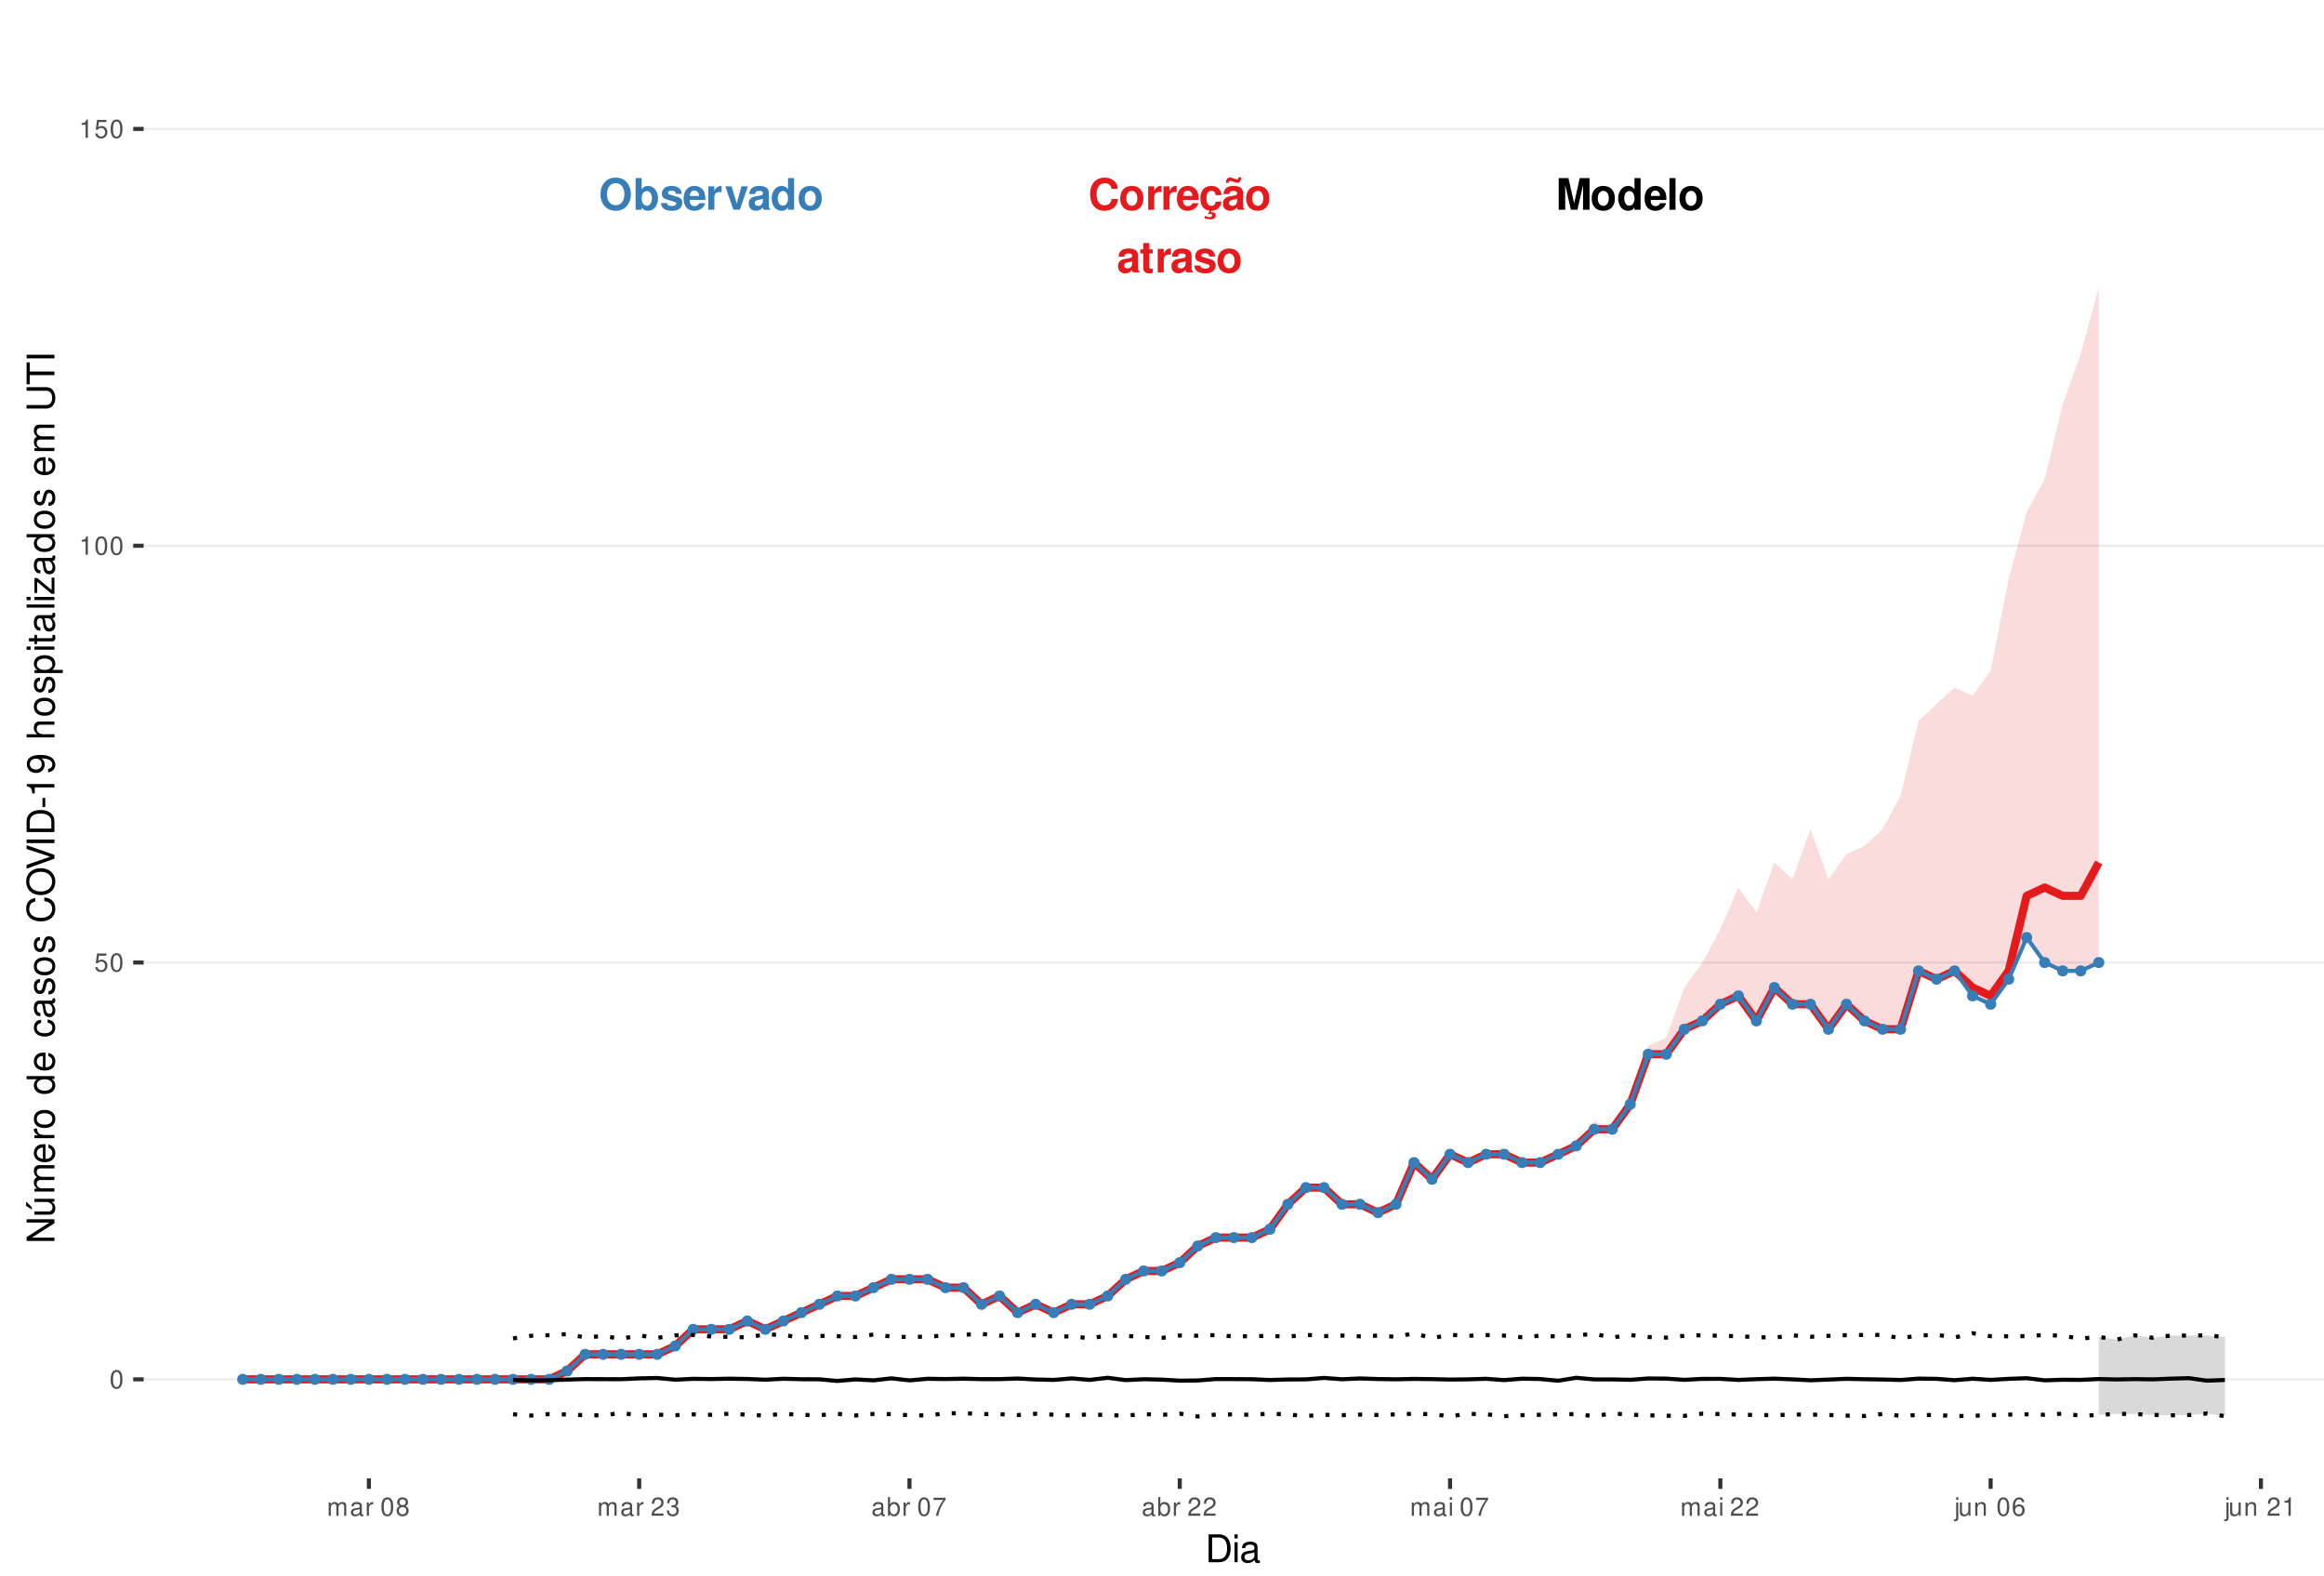 <?xml version="1.0" encoding="UTF-8"?>
<svg xmlns="http://www.w3.org/2000/svg" xmlns:xlink="http://www.w3.org/1999/xlink" width="609pt" height="413pt" viewBox="0 0 609 413" version="1.1">
<defs>
<g>
<symbol overflow="visible" id="glyph0-0">
<path style="stroke:none;" d=""/>
</symbol>
<symbol overflow="visible" id="glyph0-1">
<path style="stroke:none;" d="M 7.75 -5.484 C 7.703 -6.203 7.547 -6.656 7.203 -7.125 C 6.562 -7.969 5.547 -8.422 4.297 -8.422 C 1.953 -8.422 0.5 -6.75 0.5 -4.078 C 0.5 -1.406 1.938 0.266 4.25 0.266 C 6.328 0.266 7.688 -0.938 7.797 -2.828 L 6.125 -2.828 C 6.016 -1.781 5.359 -1.172 4.297 -1.172 C 2.984 -1.172 2.203 -2.234 2.203 -4.047 C 2.203 -5.875 3.016 -6.969 4.359 -6.969 C 5.344 -6.969 5.906 -6.5 6.125 -5.484 Z M 7.75 -5.484 "/>
</symbol>
<symbol overflow="visible" id="glyph0-2">
<path style="stroke:none;" d="M 3.422 -6.25 C 1.547 -6.25 0.391 -5 0.391 -2.984 C 0.391 -0.969 1.547 0.266 3.438 0.266 C 5.312 0.266 6.469 -0.969 6.469 -2.953 C 6.469 -5.031 5.344 -6.25 3.422 -6.25 Z M 3.438 -4.953 C 4.312 -4.953 4.875 -4.172 4.875 -2.969 C 4.875 -1.812 4.281 -1.031 3.438 -1.031 C 2.578 -1.031 1.984 -1.812 1.984 -2.984 C 1.984 -4.172 2.578 -4.953 3.438 -4.953 Z M 3.438 -4.953 "/>
</symbol>
<symbol overflow="visible" id="glyph0-3">
<path style="stroke:none;" d="M 0.719 -6.141 L 0.719 0 L 2.312 0 L 2.312 -3.266 C 2.312 -4.203 2.781 -4.656 3.703 -4.656 C 3.875 -4.656 4 -4.656 4.203 -4.625 L 4.203 -6.234 C 4.125 -6.25 4.078 -6.25 4.016 -6.25 C 3.281 -6.25 2.656 -5.766 2.312 -4.938 L 2.312 -6.141 Z M 0.719 -6.141 "/>
</symbol>
<symbol overflow="visible" id="glyph0-4">
<path style="stroke:none;" d="M 5.953 -2.578 C 5.969 -2.703 5.969 -2.766 5.969 -2.844 C 5.969 -3.453 5.875 -4.031 5.734 -4.453 C 5.328 -5.578 4.328 -6.25 3.094 -6.25 C 1.328 -6.25 0.25 -4.969 0.25 -2.906 C 0.25 -0.938 1.312 0.266 3.062 0.266 C 4.438 0.266 5.547 -0.516 5.906 -1.734 L 4.328 -1.734 C 4.141 -1.234 3.703 -0.953 3.109 -0.953 C 2.656 -0.953 2.297 -1.156 2.062 -1.484 C 1.922 -1.719 1.859 -1.984 1.844 -2.578 Z M 1.859 -3.625 C 1.969 -4.578 2.359 -5.031 3.078 -5.031 C 3.797 -5.031 4.234 -4.531 4.312 -3.625 Z M 1.859 -3.625 "/>
</symbol>
<symbol overflow="visible" id="glyph0-5">
<path style="stroke:none;" d="M 3.312 0.266 C 4.734 0.266 5.812 -0.703 5.938 -2.125 L 4.406 -2.125 C 4.219 -1.328 3.906 -1.031 3.281 -1.031 C 2.938 -1.031 2.594 -1.156 2.406 -1.391 C 2.141 -1.719 1.984 -2.312 1.984 -2.953 C 1.984 -3.531 2.094 -4.078 2.281 -4.438 C 2.469 -4.781 2.828 -4.953 3.281 -4.953 C 3.922 -4.953 4.234 -4.656 4.406 -3.844 L 5.938 -3.844 C 5.828 -5.344 4.828 -6.25 3.281 -6.25 C 1.438 -6.25 0.391 -5.047 0.391 -2.953 C 0.391 -1.078 1.25 0.031 2.828 0.234 L 2.328 1.203 C 2.547 1.109 2.672 1.062 2.891 1.062 C 3.234 1.062 3.469 1.234 3.469 1.469 C 3.469 1.734 3.188 1.938 2.828 1.938 C 2.5 1.938 2.203 1.859 1.641 1.594 L 1.422 2.188 C 2.125 2.438 2.484 2.5 2.984 2.5 C 3.938 2.5 4.453 2.125 4.453 1.438 C 4.453 0.938 4.125 0.641 3.578 0.641 C 3.406 0.641 3.266 0.656 3.109 0.719 Z M 3.312 0.266 "/>
</symbol>
<symbol overflow="visible" id="glyph0-6">
<path style="stroke:none;" d="M 5.953 -0.188 C 5.688 -0.453 5.594 -0.641 5.594 -0.938 L 5.594 -4.359 C 5.594 -5.609 4.75 -6.25 3.078 -6.25 C 1.422 -6.25 0.562 -5.547 0.453 -4.125 L 1.984 -4.125 C 2.062 -4.75 2.328 -4.953 3.109 -4.953 C 3.734 -4.953 4.031 -4.75 4.031 -4.344 C 4.031 -4.141 3.938 -3.969 3.766 -3.875 C 3.547 -3.75 3.547 -3.75 2.766 -3.625 L 2.125 -3.516 C 0.906 -3.312 0.312 -2.688 0.312 -1.578 C 0.312 -0.484 1.062 0.266 2.188 0.266 C 2.859 0.266 3.484 -0.016 4.047 -0.609 C 4.047 -0.297 4.078 -0.188 4.234 0 L 5.953 0 Z M 4.031 -2.469 C 4.031 -1.547 3.578 -1.031 2.781 -1.031 C 2.234 -1.031 1.906 -1.312 1.906 -1.766 C 1.906 -2.234 2.156 -2.469 2.828 -2.609 L 3.359 -2.703 C 3.781 -2.781 3.859 -2.812 4.031 -2.906 Z M 4.406 -8.516 C 4.359 -8.156 4.219 -7.969 3.984 -7.969 C 3.906 -7.969 3.672 -8.016 3.609 -8.047 L 2.781 -8.328 C 2.375 -8.469 2.359 -8.469 2.156 -8.469 C 1.531 -8.469 1.125 -7.953 1.078 -7.062 L 1.797 -7.062 C 1.859 -7.422 1.984 -7.578 2.25 -7.578 C 2.359 -7.578 2.469 -7.547 2.594 -7.5 L 3.406 -7.219 C 3.641 -7.125 3.859 -7.078 4.031 -7.078 C 4.703 -7.078 5.062 -7.547 5.109 -8.516 Z M 4.406 -8.516 "/>
</symbol>
<symbol overflow="visible" id="glyph0-7">
<path style="stroke:none;" d="M 5.953 -0.188 C 5.688 -0.453 5.594 -0.641 5.594 -0.938 L 5.594 -4.359 C 5.594 -5.609 4.75 -6.25 3.078 -6.25 C 1.422 -6.25 0.562 -5.547 0.453 -4.125 L 1.984 -4.125 C 2.062 -4.75 2.328 -4.953 3.109 -4.953 C 3.734 -4.953 4.031 -4.75 4.031 -4.344 C 4.031 -4.141 3.938 -3.969 3.766 -3.875 C 3.547 -3.75 3.547 -3.75 2.766 -3.625 L 2.125 -3.516 C 0.906 -3.312 0.312 -2.688 0.312 -1.578 C 0.312 -0.484 1.062 0.266 2.188 0.266 C 2.859 0.266 3.484 -0.016 4.047 -0.609 C 4.047 -0.297 4.078 -0.188 4.234 0 L 5.953 0 Z M 4.031 -2.469 C 4.031 -1.547 3.578 -1.031 2.781 -1.031 C 2.234 -1.031 1.906 -1.312 1.906 -1.766 C 1.906 -2.234 2.156 -2.469 2.828 -2.609 L 3.359 -2.703 C 3.781 -2.781 3.859 -2.812 4.031 -2.906 Z M 4.031 -2.469 "/>
</symbol>
<symbol overflow="visible" id="glyph0-8">
<path style="stroke:none;" d="M 3.422 -6.016 L 2.531 -6.016 L 2.531 -7.672 L 0.938 -7.672 L 0.938 -6.016 L 0.156 -6.016 L 0.156 -4.953 L 0.938 -4.953 L 0.938 -1.188 C 0.938 -0.219 1.453 0.266 2.5 0.266 C 2.859 0.266 3.125 0.234 3.422 0.141 L 3.422 -0.984 C 3.266 -0.953 3.188 -0.938 3.062 -0.938 C 2.641 -0.938 2.531 -1.062 2.531 -1.609 L 2.531 -4.953 L 3.422 -4.953 Z M 3.422 -6.016 "/>
</symbol>
<symbol overflow="visible" id="glyph0-9">
<path style="stroke:none;" d="M 5.75 -4.156 C 5.719 -5.453 4.719 -6.25 3.078 -6.25 C 1.516 -6.25 0.547 -5.453 0.547 -4.203 C 0.547 -3.781 0.672 -3.438 0.891 -3.203 C 1.109 -2.984 1.297 -2.875 1.891 -2.688 L 3.781 -2.094 C 4.188 -1.969 4.328 -1.844 4.328 -1.594 C 4.328 -1.219 3.875 -0.984 3.141 -0.984 C 2.719 -0.984 2.406 -1.062 2.203 -1.203 C 2.031 -1.328 1.953 -1.453 1.891 -1.781 L 0.328 -1.781 C 0.375 -0.438 1.359 0.266 3.234 0.266 C 4.078 0.266 4.734 0.078 5.188 -0.281 C 5.641 -0.641 5.922 -1.219 5.922 -1.812 C 5.922 -2.609 5.516 -3.125 4.703 -3.359 L 2.703 -3.953 C 2.25 -4.078 2.141 -4.172 2.141 -4.422 C 2.141 -4.766 2.5 -5 3.062 -5 C 3.828 -5 4.203 -4.719 4.203 -4.156 Z M 5.75 -4.156 "/>
</symbol>
<symbol overflow="visible" id="glyph0-10">
<path style="stroke:none;" d="M 2.453 -6.469 L 3.953 0 L 5.656 0 L 7.125 -6.469 L 7.125 0 L 8.828 0 L 8.828 -8.297 L 6.25 -8.297 L 4.797 -1.688 L 3.297 -8.297 L 0.75 -8.297 L 0.75 0 L 2.453 0 Z M 2.453 -6.469 "/>
</symbol>
<symbol overflow="visible" id="glyph0-11">
<path style="stroke:none;" d="M 4.609 0 L 6.203 0 L 6.203 -8.297 L 4.609 -8.297 L 4.609 -5.344 C 4.203 -5.953 3.688 -6.25 2.906 -6.25 C 1.438 -6.25 0.328 -4.828 0.328 -2.984 C 0.328 -2.156 0.578 -1.312 0.984 -0.719 C 1.406 -0.109 2.156 0.266 2.906 0.266 C 3.688 0.266 4.203 -0.016 4.609 -0.625 Z M 3.266 -4.906 C 4.078 -4.906 4.609 -4.141 4.609 -2.953 C 4.609 -1.844 4.062 -1.062 3.266 -1.062 C 2.469 -1.062 1.922 -1.859 1.922 -2.984 C 1.922 -4.125 2.469 -4.906 3.266 -4.906 Z M 3.266 -4.906 "/>
</symbol>
<symbol overflow="visible" id="glyph0-12">
<path style="stroke:none;" d="M 2.359 -8.297 L 0.766 -8.297 L 0.766 0 L 2.359 0 Z M 2.359 -8.297 "/>
</symbol>
<symbol overflow="visible" id="glyph0-13">
<path style="stroke:none;" d="M 4.438 -8.422 C 3.281 -8.422 2.328 -8.047 1.609 -7.281 C 0.875 -6.484 0.453 -5.328 0.453 -4.078 C 0.453 -2.844 0.875 -1.672 1.609 -0.891 C 2.328 -0.109 3.266 0.266 4.453 0.266 C 5.625 0.266 6.562 -0.109 7.281 -0.891 C 8 -1.656 8.438 -2.859 8.438 -4.031 C 8.438 -5.328 8.016 -6.5 7.281 -7.281 C 6.547 -8.062 5.641 -8.422 4.438 -8.422 Z M 4.453 -6.969 C 5.844 -6.969 6.734 -5.828 6.734 -4.031 C 6.734 -2.328 5.812 -1.188 4.453 -1.188 C 3.062 -1.188 2.156 -2.328 2.156 -4.078 C 2.156 -5.828 3.062 -6.969 4.453 -6.969 Z M 4.453 -6.969 "/>
</symbol>
<symbol overflow="visible" id="glyph0-14">
<path style="stroke:none;" d="M 0.672 -8.297 L 0.672 0 L 2.266 0 L 2.266 -0.625 C 2.656 -0.016 3.188 0.266 3.953 0.266 C 5.422 0.266 6.547 -1.141 6.547 -2.984 C 6.547 -3.828 6.297 -4.656 5.875 -5.25 C 5.453 -5.859 4.703 -6.25 3.953 -6.25 C 3.188 -6.25 2.656 -5.953 2.266 -5.344 L 2.266 -8.297 Z M 3.609 -4.906 C 4.391 -4.906 4.953 -4.125 4.953 -2.984 C 4.953 -1.859 4.406 -1.062 3.609 -1.062 C 2.797 -1.062 2.266 -1.828 2.266 -3.016 C 2.266 -4.141 2.812 -4.906 3.609 -4.906 Z M 3.609 -4.906 "/>
</symbol>
<symbol overflow="visible" id="glyph0-15">
<path style="stroke:none;" d="M 3.984 0 L 6.094 -6.141 L 4.406 -6.141 L 3.172 -1.656 L 1.844 -6.141 L 0.156 -6.141 L 2.312 0 Z M 3.984 0 "/>
</symbol>
<symbol overflow="visible" id="glyph1-0">
<path style="stroke:none;" d=""/>
</symbol>
<symbol overflow="visible" id="glyph1-1">
<path style="stroke:none;" d="M 1.828 -4.812 C 1.391 -4.812 0.984 -4.609 0.75 -4.281 C 0.438 -3.859 0.281 -3.219 0.281 -2.328 C 0.281 -0.703 0.812 0.156 1.828 0.156 C 2.828 0.156 3.375 -0.703 3.375 -2.297 C 3.375 -3.219 3.234 -3.844 2.922 -4.281 C 2.672 -4.625 2.281 -4.812 1.828 -4.812 Z M 1.828 -4.297 C 2.469 -4.297 2.781 -3.641 2.781 -2.344 C 2.781 -0.969 2.469 -0.328 1.812 -0.328 C 1.203 -0.328 0.891 -1 0.891 -2.328 C 0.891 -3.641 1.203 -4.297 1.828 -4.297 Z M 1.828 -4.297 "/>
</symbol>
<symbol overflow="visible" id="glyph1-2">
<path style="stroke:none;" d="M 3.172 -4.719 L 0.734 -4.719 L 0.375 -2.156 L 0.922 -2.156 C 1.188 -2.469 1.422 -2.594 1.797 -2.594 C 2.422 -2.594 2.812 -2.156 2.812 -1.453 C 2.812 -0.781 2.422 -0.359 1.781 -0.359 C 1.266 -0.359 0.953 -0.625 0.812 -1.156 L 0.234 -1.156 C 0.312 -0.766 0.375 -0.578 0.516 -0.406 C 0.781 -0.047 1.266 0.156 1.797 0.156 C 2.75 0.156 3.422 -0.547 3.422 -1.531 C 3.422 -2.469 2.797 -3.109 1.891 -3.109 C 1.562 -3.109 1.297 -3.016 1.016 -2.828 L 1.203 -4.141 L 3.172 -4.141 Z M 3.172 -4.719 "/>
</symbol>
<symbol overflow="visible" id="glyph1-3">
<path style="stroke:none;" d="M 1.719 -3.422 L 1.719 0 L 2.312 0 L 2.312 -4.812 L 1.922 -4.812 C 1.719 -4.078 1.578 -3.969 0.672 -3.859 L 0.672 -3.422 Z M 1.719 -3.422 "/>
</symbol>
<symbol overflow="visible" id="glyph1-4">
<path style="stroke:none;" d="M 0.469 -3.484 L 0.469 0 L 1.031 0 L 1.031 -2.188 C 1.031 -2.703 1.391 -3.109 1.844 -3.109 C 2.25 -3.109 2.484 -2.844 2.484 -2.406 L 2.484 0 L 3.047 0 L 3.047 -2.188 C 3.047 -2.703 3.422 -3.109 3.875 -3.109 C 4.266 -3.109 4.516 -2.844 4.516 -2.406 L 4.516 0 L 5.078 0 L 5.078 -2.609 C 5.078 -3.234 4.719 -3.594 4.062 -3.594 C 3.594 -3.594 3.312 -3.453 2.984 -3.062 C 2.781 -3.422 2.5 -3.594 2.047 -3.594 C 1.578 -3.594 1.266 -3.422 0.984 -3 L 0.984 -3.484 Z M 0.469 -3.484 "/>
</symbol>
<symbol overflow="visible" id="glyph1-5">
<path style="stroke:none;" d="M 3.562 -0.328 C 3.5 -0.312 3.469 -0.312 3.438 -0.312 C 3.25 -0.312 3.141 -0.406 3.141 -0.578 L 3.141 -2.641 C 3.141 -3.25 2.688 -3.594 1.828 -3.594 C 1.312 -3.594 0.906 -3.438 0.672 -3.188 C 0.516 -3 0.453 -2.797 0.438 -2.453 L 0.984 -2.453 C 1.031 -2.875 1.297 -3.078 1.812 -3.078 C 2.312 -3.078 2.594 -2.891 2.594 -2.562 L 2.594 -2.406 C 2.578 -2.172 2.469 -2.078 2.016 -2.031 C 1.219 -1.922 1.109 -1.891 0.891 -1.812 C 0.484 -1.641 0.281 -1.328 0.281 -0.875 C 0.281 -0.25 0.719 0.156 1.422 0.156 C 1.859 0.156 2.219 0 2.609 -0.359 C 2.656 0 2.828 0.156 3.188 0.156 C 3.297 0.156 3.375 0.141 3.562 0.094 Z M 2.594 -1.094 C 2.594 -0.906 2.531 -0.797 2.375 -0.641 C 2.141 -0.438 1.875 -0.328 1.547 -0.328 C 1.109 -0.328 0.859 -0.547 0.859 -0.891 C 0.859 -1.266 1.094 -1.438 1.703 -1.531 C 2.297 -1.609 2.406 -1.641 2.594 -1.719 Z M 2.594 -1.094 "/>
</symbol>
<symbol overflow="visible" id="glyph1-6">
<path style="stroke:none;" d="M 0.453 -3.484 L 0.453 0 L 1.016 0 L 1.016 -1.812 C 1.031 -2.656 1.375 -3.016 2.141 -3 L 2.141 -3.562 C 2.047 -3.578 1.984 -3.594 1.922 -3.594 C 1.562 -3.594 1.297 -3.375 0.969 -2.859 L 0.969 -3.484 Z M 0.453 -3.484 "/>
</symbol>
<symbol overflow="visible" id="glyph1-7">
<path style="stroke:none;" d=""/>
</symbol>
<symbol overflow="visible" id="glyph1-8">
<path style="stroke:none;" d="M 2.609 -2.531 C 3.094 -2.828 3.25 -3.078 3.25 -3.531 C 3.25 -4.281 2.672 -4.812 1.828 -4.812 C 1 -4.812 0.406 -4.281 0.406 -3.531 C 0.406 -3.078 0.562 -2.844 1.047 -2.531 C 0.516 -2.266 0.25 -1.875 0.25 -1.344 C 0.25 -0.453 0.891 0.156 1.828 0.156 C 2.766 0.156 3.422 -0.453 3.422 -1.344 C 3.422 -1.875 3.141 -2.266 2.609 -2.531 Z M 1.828 -4.297 C 2.328 -4.297 2.656 -4 2.656 -3.516 C 2.656 -3.062 2.328 -2.766 1.828 -2.766 C 1.328 -2.766 1.016 -3.062 1.016 -3.531 C 1.016 -4 1.328 -4.297 1.828 -4.297 Z M 1.828 -2.266 C 2.422 -2.266 2.812 -1.891 2.812 -1.328 C 2.812 -0.75 2.422 -0.359 1.812 -0.359 C 1.25 -0.359 0.844 -0.766 0.844 -1.312 C 0.844 -1.891 1.234 -2.266 1.828 -2.266 Z M 1.828 -2.266 "/>
</symbol>
<symbol overflow="visible" id="glyph1-9">
<path style="stroke:none;" d="M 3.375 -0.578 L 0.891 -0.578 C 0.938 -0.984 1.156 -1.234 1.734 -1.578 L 2.406 -1.953 C 3.062 -2.328 3.406 -2.812 3.406 -3.406 C 3.406 -3.812 3.234 -4.188 2.969 -4.438 C 2.688 -4.688 2.344 -4.812 1.891 -4.812 C 1.297 -4.812 0.844 -4.594 0.578 -4.188 C 0.422 -3.938 0.344 -3.641 0.328 -3.141 L 0.922 -3.141 C 0.938 -3.469 0.984 -3.672 1.062 -3.828 C 1.219 -4.125 1.516 -4.297 1.875 -4.297 C 2.406 -4.297 2.797 -3.906 2.797 -3.391 C 2.797 -3.016 2.578 -2.672 2.156 -2.438 L 1.547 -2.078 C 0.562 -1.516 0.281 -1.062 0.219 0 L 3.375 0 Z M 3.375 -0.578 "/>
</symbol>
<symbol overflow="visible" id="glyph1-10">
<path style="stroke:none;" d="M 1.469 -2.219 L 1.797 -2.219 C 2.422 -2.219 2.766 -1.922 2.766 -1.344 C 2.766 -0.734 2.406 -0.359 1.797 -0.359 C 1.156 -0.359 0.844 -0.688 0.797 -1.391 L 0.219 -1.391 C 0.234 -1.016 0.312 -0.766 0.422 -0.547 C 0.672 -0.078 1.125 0.156 1.766 0.156 C 2.75 0.156 3.375 -0.438 3.375 -1.344 C 3.375 -1.953 3.141 -2.297 2.562 -2.484 C 3.016 -2.672 3.234 -3 3.234 -3.484 C 3.234 -4.312 2.688 -4.812 1.797 -4.812 C 0.844 -4.812 0.328 -4.281 0.312 -3.266 L 0.906 -3.266 C 0.906 -3.547 0.938 -3.719 1 -3.875 C 1.141 -4.141 1.438 -4.297 1.797 -4.297 C 2.312 -4.297 2.625 -3.984 2.625 -3.469 C 2.625 -3.125 2.516 -2.922 2.25 -2.812 C 2.094 -2.75 1.875 -2.719 1.469 -2.703 Z M 1.469 -2.219 "/>
</symbol>
<symbol overflow="visible" id="glyph1-11">
<path style="stroke:none;" d="M 0.359 -4.859 L 0.359 0 L 0.859 0 L 0.859 -0.453 C 1.125 -0.047 1.484 0.156 1.969 0.156 C 2.875 0.156 3.484 -0.594 3.484 -1.75 C 3.484 -2.891 2.922 -3.594 1.984 -3.594 C 1.516 -3.594 1.172 -3.406 0.906 -3.016 L 0.906 -4.859 Z M 1.891 -3.062 C 2.5 -3.062 2.906 -2.531 2.906 -1.703 C 2.906 -0.906 2.484 -0.359 1.891 -0.359 C 1.297 -0.359 0.906 -0.906 0.906 -1.719 C 0.906 -2.531 1.297 -3.062 1.891 -3.062 Z M 1.891 -3.062 "/>
</symbol>
<symbol overflow="visible" id="glyph1-12">
<path style="stroke:none;" d="M 3.469 -4.719 L 0.312 -4.719 L 0.312 -4.141 L 2.859 -4.141 C 1.734 -2.531 1.266 -1.547 0.922 0 L 1.547 0 C 1.797 -1.516 2.391 -2.812 3.469 -4.234 Z M 3.469 -4.719 "/>
</symbol>
<symbol overflow="visible" id="glyph1-13">
<path style="stroke:none;" d="M 1 -3.484 L 0.453 -3.484 L 0.453 0 L 1 0 Z M 1 -4.859 L 0.438 -4.859 L 0.438 -4.156 L 1 -4.156 Z M 1 -4.859 "/>
</symbol>
<symbol overflow="visible" id="glyph1-14">
<path style="stroke:none;" d="M 0.469 -3.484 L 0.469 0.5 C 0.469 0.859 0.359 0.969 0.016 0.969 C -0.031 0.969 -0.047 0.969 -0.125 0.953 L -0.125 1.438 C -0.047 1.438 -0.016 1.453 0.062 1.453 C 0.688 1.453 1.016 1.203 1.016 0.719 L 1.016 -3.484 Z M 1.016 -4.859 L 0.469 -4.859 L 0.469 -4.156 L 1.016 -4.156 Z M 1.016 -4.859 "/>
</symbol>
<symbol overflow="visible" id="glyph1-15">
<path style="stroke:none;" d="M 3.203 0 L 3.203 -3.484 L 2.656 -3.484 L 2.656 -1.516 C 2.656 -0.797 2.281 -0.328 1.703 -0.328 C 1.266 -0.328 0.984 -0.594 0.984 -1.016 L 0.984 -3.484 L 0.438 -3.484 L 0.438 -0.797 C 0.438 -0.219 0.859 0.156 1.547 0.156 C 2.062 0.156 2.391 -0.031 2.703 -0.484 L 2.703 0 Z M 3.203 0 "/>
</symbol>
<symbol overflow="visible" id="glyph1-16">
<path style="stroke:none;" d="M 0.469 -3.484 L 0.469 0 L 1.031 0 L 1.031 -1.922 C 1.031 -2.641 1.391 -3.109 1.969 -3.109 C 2.406 -3.109 2.688 -2.828 2.688 -2.422 L 2.688 0 L 3.234 0 L 3.234 -2.641 C 3.234 -3.219 2.812 -3.594 2.141 -3.594 C 1.625 -3.594 1.281 -3.391 0.984 -2.906 L 0.984 -3.484 Z M 0.469 -3.484 "/>
</symbol>
<symbol overflow="visible" id="glyph1-17">
<path style="stroke:none;" d="M 3.312 -3.562 C 3.203 -4.344 2.703 -4.812 1.984 -4.812 C 1.453 -4.812 0.984 -4.562 0.719 -4.125 C 0.406 -3.656 0.281 -3.062 0.281 -2.203 C 0.281 -1.391 0.406 -0.875 0.688 -0.453 C 0.938 -0.047 1.344 0.156 1.875 0.156 C 2.766 0.156 3.422 -0.516 3.422 -1.453 C 3.422 -2.344 2.812 -2.969 1.969 -2.969 C 1.5 -2.969 1.141 -2.797 0.891 -2.438 C 0.891 -3.641 1.266 -4.297 1.938 -4.297 C 2.344 -4.297 2.641 -4.031 2.734 -3.562 Z M 1.891 -2.453 C 2.469 -2.453 2.812 -2.047 2.812 -1.406 C 2.812 -0.812 2.422 -0.359 1.875 -0.359 C 1.328 -0.359 0.922 -0.828 0.922 -1.438 C 0.922 -2.031 1.312 -2.453 1.891 -2.453 Z M 1.891 -2.453 "/>
</symbol>
<symbol overflow="visible" id="glyph2-0">
<path style="stroke:none;" d=""/>
</symbol>
<symbol overflow="visible" id="glyph2-1">
<path style="stroke:none;" d="M 0.891 0 L 3.703 0 C 5.547 0 6.672 -1.375 6.672 -3.656 C 6.672 -5.906 5.547 -7.297 3.703 -7.297 L 0.891 -7.297 Z M 1.812 -0.812 L 1.812 -6.469 L 3.547 -6.469 C 4.984 -6.469 5.734 -5.5 5.734 -3.641 C 5.734 -1.797 4.984 -0.812 3.547 -0.812 Z M 1.812 -0.812 "/>
</symbol>
<symbol overflow="visible" id="glyph2-2">
<path style="stroke:none;" d="M 1.5 -5.234 L 0.672 -5.234 L 0.672 0 L 1.5 0 Z M 1.5 -7.297 L 0.656 -7.297 L 0.656 -6.234 L 1.5 -6.234 Z M 1.5 -7.297 "/>
</symbol>
<symbol overflow="visible" id="glyph2-3">
<path style="stroke:none;" d="M 5.344 -0.484 C 5.266 -0.469 5.219 -0.469 5.172 -0.469 C 4.875 -0.469 4.719 -0.625 4.719 -0.875 L 4.719 -3.953 C 4.719 -4.891 4.047 -5.391 2.75 -5.391 C 1.984 -5.391 1.375 -5.172 1.016 -4.781 C 0.766 -4.516 0.672 -4.203 0.656 -3.688 L 1.484 -3.688 C 1.562 -4.328 1.938 -4.625 2.719 -4.625 C 3.484 -4.625 3.891 -4.344 3.891 -3.844 L 3.891 -3.625 C 3.875 -3.266 3.703 -3.125 3.016 -3.047 C 1.844 -2.891 1.656 -2.844 1.344 -2.719 C 0.734 -2.453 0.422 -2 0.422 -1.312 C 0.422 -0.375 1.078 0.234 2.141 0.234 C 2.797 0.234 3.328 0 3.922 -0.547 C 3.984 0 4.234 0.234 4.781 0.234 C 4.953 0.234 5.062 0.203 5.344 0.141 Z M 3.891 -1.656 C 3.891 -1.375 3.812 -1.203 3.562 -0.969 C 3.219 -0.656 2.812 -0.5 2.312 -0.5 C 1.672 -0.5 1.297 -0.812 1.297 -1.344 C 1.297 -1.891 1.656 -2.172 2.547 -2.297 C 3.438 -2.422 3.609 -2.453 3.891 -2.594 Z M 3.891 -1.656 "/>
</symbol>
<symbol overflow="visible" id="glyph3-0">
<path style="stroke:none;" d=""/>
</symbol>
<symbol overflow="visible" id="glyph3-1">
<path style="stroke:none;" d="M -7.297 -6.453 L -7.297 -5.578 L -1.328 -5.578 L -7.297 -1.766 L -7.297 -0.766 L 0 -0.766 L 0 -1.641 L -5.906 -1.641 L 0 -5.406 L 0 -6.453 Z M -7.297 -6.453 "/>
</symbol>
<symbol overflow="visible" id="glyph3-2">
<path style="stroke:none;" d="M 0 -4.812 L -5.234 -4.812 L -5.234 -3.984 L -2.266 -3.984 C -1.203 -3.984 -0.5 -3.438 -0.5 -2.562 C -0.5 -1.906 -0.906 -1.484 -1.531 -1.484 L -5.234 -1.484 L -5.234 -0.656 L -1.203 -0.656 C -0.328 -0.656 0.234 -1.297 0.234 -2.312 C 0.234 -3.094 -0.047 -3.578 -0.734 -4.062 L 0 -4.062 Z M -7.406 -2.953 L -5.922 -2 L -5.922 -2.594 L -7.406 -4.094 Z M -7.406 -2.953 "/>
</symbol>
<symbol overflow="visible" id="glyph3-3">
<path style="stroke:none;" d="M -5.234 -0.703 L 0 -0.703 L 0 -1.547 L -3.297 -1.547 C -4.047 -1.547 -4.656 -2.094 -4.656 -2.766 C -4.656 -3.391 -4.281 -3.734 -3.609 -3.734 L 0 -3.734 L 0 -4.578 L -3.297 -4.578 C -4.047 -4.578 -4.656 -5.125 -4.656 -5.812 C -4.656 -6.422 -4.266 -6.781 -3.609 -6.781 L 0 -6.781 L 0 -7.625 L -3.938 -7.625 C -4.875 -7.625 -5.391 -7.078 -5.391 -6.094 C -5.391 -5.406 -5.188 -4.984 -4.594 -4.484 C -5.156 -4.188 -5.391 -3.766 -5.391 -3.078 C -5.391 -2.375 -5.125 -1.906 -4.5 -1.469 L -5.234 -1.469 Z M -5.234 -0.703 "/>
</symbol>
<symbol overflow="visible" id="glyph3-4">
<path style="stroke:none;" d="M -2.344 -5.125 C -3.141 -5.125 -3.625 -5.062 -4.016 -4.922 C -4.875 -4.578 -5.391 -3.781 -5.391 -2.797 C -5.391 -1.344 -4.281 -0.406 -2.547 -0.406 C -0.812 -0.406 0.234 -1.297 0.234 -2.781 C 0.234 -3.984 -0.453 -4.812 -1.594 -5.016 L -1.594 -4.188 C -0.906 -3.953 -0.547 -3.484 -0.547 -2.812 C -0.547 -2.281 -0.781 -1.828 -1.219 -1.547 C -1.516 -1.344 -1.812 -1.281 -2.344 -1.266 Z M -3.016 -1.297 C -3.984 -1.359 -4.625 -1.953 -4.625 -2.797 C -4.625 -3.641 -3.953 -4.234 -3.016 -4.234 Z M -3.016 -1.297 "/>
</symbol>
<symbol overflow="visible" id="glyph3-5">
<path style="stroke:none;" d="M -5.234 -0.688 L 0 -0.688 L 0 -1.531 L -2.719 -1.531 C -3.984 -1.547 -4.547 -2.062 -4.516 -3.203 L -5.359 -3.203 C -5.375 -3.062 -5.391 -2.984 -5.391 -2.891 C -5.391 -2.344 -5.062 -1.938 -4.297 -1.453 L -5.234 -1.453 Z M -5.234 -0.688 "/>
</symbol>
<symbol overflow="visible" id="glyph3-6">
<path style="stroke:none;" d="M -5.391 -2.719 C -5.391 -1.234 -4.344 -0.359 -2.578 -0.359 C -0.812 -0.359 0.234 -1.234 0.234 -2.734 C 0.234 -4.203 -0.812 -5.094 -2.547 -5.094 C -4.359 -5.094 -5.391 -4.234 -5.391 -2.719 Z M -4.625 -2.734 C -4.625 -3.672 -3.844 -4.234 -2.547 -4.234 C -1.312 -4.234 -0.547 -3.656 -0.547 -2.734 C -0.547 -1.797 -1.312 -1.234 -2.578 -1.234 C -3.844 -1.234 -4.625 -1.797 -4.625 -2.734 Z M -4.625 -2.734 "/>
</symbol>
<symbol overflow="visible" id="glyph3-7">
<path style="stroke:none;" d=""/>
</symbol>
<symbol overflow="visible" id="glyph3-8">
<path style="stroke:none;" d="M -7.297 -4.953 L -7.297 -4.125 L -4.578 -4.125 C -5.109 -3.766 -5.391 -3.203 -5.391 -2.516 C -5.391 -1.156 -4.297 -0.266 -2.625 -0.266 C -0.859 -0.266 0.234 -1.125 0.234 -2.547 C 0.234 -3.266 -0.047 -3.766 -0.688 -4.203 L 0 -4.203 L 0 -4.953 Z M -4.609 -2.656 C -4.609 -3.547 -3.812 -4.125 -2.562 -4.125 C -1.344 -4.125 -0.547 -3.547 -0.547 -2.656 C -0.547 -1.734 -1.359 -1.125 -2.578 -1.125 C -3.797 -1.125 -4.609 -1.734 -4.609 -2.656 Z M -4.609 -2.656 "/>
</symbol>
<symbol overflow="visible" id="glyph3-9">
<path style="stroke:none;" d="M -3.484 -4.703 C -3.984 -4.672 -4.312 -4.562 -4.609 -4.359 C -5.094 -4 -5.391 -3.375 -5.391 -2.641 C -5.391 -1.219 -4.266 -0.312 -2.531 -0.312 C -0.844 -0.312 0.234 -1.203 0.234 -2.625 C 0.234 -3.875 -0.516 -4.672 -1.797 -4.766 L -1.797 -3.938 C -0.953 -3.797 -0.547 -3.359 -0.547 -2.656 C -0.547 -1.734 -1.297 -1.188 -2.531 -1.188 C -3.844 -1.188 -4.625 -1.719 -4.625 -2.625 C -4.625 -3.328 -4.203 -3.766 -3.484 -3.875 Z M -3.484 -4.703 "/>
</symbol>
<symbol overflow="visible" id="glyph3-10">
<path style="stroke:none;" d="M -0.484 -5.344 C -0.469 -5.266 -0.469 -5.219 -0.469 -5.172 C -0.469 -4.875 -0.625 -4.719 -0.875 -4.719 L -3.953 -4.719 C -4.891 -4.719 -5.391 -4.047 -5.391 -2.75 C -5.391 -1.984 -5.172 -1.375 -4.781 -1.016 C -4.516 -0.766 -4.203 -0.672 -3.688 -0.656 L -3.688 -1.484 C -4.328 -1.562 -4.625 -1.938 -4.625 -2.719 C -4.625 -3.484 -4.344 -3.891 -3.844 -3.891 L -3.625 -3.891 C -3.266 -3.875 -3.125 -3.703 -3.047 -3.016 C -2.891 -1.844 -2.844 -1.656 -2.719 -1.344 C -2.453 -0.734 -2 -0.422 -1.312 -0.422 C -0.375 -0.422 0.234 -1.078 0.234 -2.141 C 0.234 -2.797 0 -3.328 -0.547 -3.922 C 0 -3.984 0.234 -4.234 0.234 -4.781 C 0.234 -4.953 0.203 -5.062 0.141 -5.344 Z M -1.656 -3.891 C -1.375 -3.891 -1.203 -3.812 -0.969 -3.562 C -0.656 -3.219 -0.5 -2.812 -0.5 -2.312 C -0.5 -1.672 -0.812 -1.297 -1.344 -1.297 C -1.891 -1.297 -2.172 -1.656 -2.297 -2.547 C -2.422 -3.438 -2.453 -3.609 -2.594 -3.891 Z M -1.656 -3.891 "/>
</symbol>
<symbol overflow="visible" id="glyph3-11">
<path style="stroke:none;" d="M -3.781 -4.375 C -4.812 -4.375 -5.391 -3.688 -5.391 -2.484 C -5.391 -1.266 -4.766 -0.469 -3.797 -0.469 C -2.969 -0.469 -2.578 -0.891 -2.281 -2.125 L -2.094 -2.906 C -1.953 -3.484 -1.734 -3.719 -1.375 -3.719 C -0.875 -3.719 -0.547 -3.234 -0.547 -2.5 C -0.547 -2.047 -0.672 -1.672 -0.891 -1.453 C -1.047 -1.328 -1.188 -1.266 -1.562 -1.219 L -1.562 -0.344 C -0.344 -0.375 0.234 -1.062 0.234 -2.438 C 0.234 -3.75 -0.422 -4.594 -1.438 -4.594 C -2.203 -4.594 -2.641 -4.156 -2.891 -3.109 L -3.078 -2.312 C -3.234 -1.625 -3.453 -1.344 -3.828 -1.344 C -4.312 -1.344 -4.625 -1.766 -4.625 -2.453 C -4.625 -3.125 -4.328 -3.484 -3.781 -3.5 Z M -3.781 -4.375 "/>
</symbol>
<symbol overflow="visible" id="glyph3-12">
<path style="stroke:none;" d="M -5.031 -6.625 C -6.625 -6.328 -7.406 -5.406 -7.406 -3.812 C -7.406 -2.828 -7.094 -2.047 -6.5 -1.5 C -5.781 -0.844 -4.734 -0.484 -3.562 -0.484 C -2.359 -0.484 -1.328 -0.844 -0.625 -1.531 C -0.047 -2.094 0.234 -2.812 0.234 -3.766 C 0.234 -5.547 -0.734 -6.547 -2.656 -6.766 L -2.656 -5.812 C -2.156 -5.734 -1.812 -5.625 -1.531 -5.484 C -0.938 -5.188 -0.594 -4.562 -0.594 -3.781 C -0.594 -2.328 -1.75 -1.406 -3.562 -1.406 C -5.438 -1.406 -6.594 -2.281 -6.594 -3.703 C -6.594 -4.297 -6.422 -4.844 -6.125 -5.141 C -5.875 -5.406 -5.578 -5.562 -5.031 -5.672 Z M -5.031 -6.625 "/>
</symbol>
<symbol overflow="visible" id="glyph3-13">
<path style="stroke:none;" d="M -7.406 -3.891 C -7.406 -1.797 -5.875 -0.375 -3.594 -0.375 C -1.297 -0.375 0.234 -1.797 0.234 -3.906 C 0.234 -4.797 -0.047 -5.562 -0.547 -6.156 C -1.203 -6.953 -2.344 -7.422 -3.531 -7.422 C -5.875 -7.422 -7.406 -6.031 -7.406 -3.891 Z M -6.594 -3.891 C -6.594 -5.469 -5.406 -6.484 -3.547 -6.484 C -1.797 -6.484 -0.594 -5.438 -0.594 -3.906 C -0.594 -2.344 -1.797 -1.312 -3.594 -1.312 C -5.391 -1.312 -6.594 -2.344 -6.594 -3.891 Z M -6.594 -3.891 "/>
</symbol>
<symbol overflow="visible" id="glyph3-14">
<path style="stroke:none;" d="M 0 -3.922 L -7.297 -6.453 L -7.297 -5.453 L -1.125 -3.438 L -7.297 -1.297 L -7.297 -0.297 L 0 -2.922 Z M 0 -3.922 "/>
</symbol>
<symbol overflow="visible" id="glyph3-15">
<path style="stroke:none;" d="M -7.297 -1.938 L -7.297 -1 L 0 -1 L 0 -1.938 Z M -7.297 -1.938 "/>
</symbol>
<symbol overflow="visible" id="glyph3-16">
<path style="stroke:none;" d="M 0 -0.891 L 0 -3.703 C 0 -5.547 -1.375 -6.672 -3.656 -6.672 C -5.906 -6.672 -7.297 -5.547 -7.297 -3.703 L -7.297 -0.891 Z M -0.812 -1.812 L -6.469 -1.812 L -6.469 -3.547 C -6.469 -4.984 -5.5 -5.734 -3.641 -5.734 C -1.797 -5.734 -0.812 -4.984 -0.812 -3.547 Z M -0.812 -1.812 "/>
</symbol>
<symbol overflow="visible" id="glyph3-17">
<path style="stroke:none;" d="M -3.125 -2.844 L -3.125 -0.453 L -2.406 -0.453 L -2.406 -2.844 Z M -3.125 -2.844 "/>
</symbol>
<symbol overflow="visible" id="glyph3-18">
<path style="stroke:none;" d="M -5.156 -2.594 L 0 -2.594 L 0 -3.469 L -7.234 -3.469 L -7.234 -2.891 C -6.125 -2.578 -5.969 -2.375 -5.797 -1.016 L -5.156 -1.016 Z M -5.156 -2.594 "/>
</symbol>
<symbol overflow="visible" id="glyph3-19">
<path style="stroke:none;" d="M -1.656 -0.531 C -0.469 -0.703 0.234 -1.453 0.234 -2.547 C 0.234 -3.328 -0.156 -4.031 -0.797 -4.453 C -1.516 -4.891 -2.391 -5.094 -3.703 -5.094 C -4.922 -5.094 -5.688 -4.906 -6.328 -4.484 C -6.922 -4.094 -7.234 -3.484 -7.234 -2.703 C -7.234 -1.344 -6.219 -0.375 -4.812 -0.375 C -3.484 -0.375 -2.547 -1.281 -2.547 -2.562 C -2.547 -3.234 -2.797 -3.734 -3.344 -4.188 C -1.547 -4.172 -0.547 -3.609 -0.547 -2.594 C -0.547 -1.984 -0.953 -1.547 -1.656 -1.406 Z M -6.453 -2.688 C -6.453 -3.516 -5.766 -4.125 -4.844 -4.125 C -3.953 -4.125 -3.328 -3.531 -3.328 -2.656 C -3.328 -1.812 -3.938 -1.281 -4.891 -1.281 C -5.797 -1.281 -6.453 -1.875 -6.453 -2.688 Z M -6.453 -2.688 "/>
</symbol>
<symbol overflow="visible" id="glyph3-20">
<path style="stroke:none;" d="M -7.297 -0.703 L 0 -0.703 L 0 -1.531 L -2.891 -1.531 C -3.953 -1.531 -4.656 -2.094 -4.656 -2.953 C -4.656 -3.234 -4.578 -3.484 -4.438 -3.688 C -4.25 -3.938 -4 -4.031 -3.625 -4.031 L 0 -4.031 L 0 -4.859 L -3.953 -4.859 C -4.844 -4.859 -5.391 -4.234 -5.391 -3.203 C -5.391 -2.469 -5.156 -2.016 -4.516 -1.531 L -7.297 -1.531 Z M -7.297 -0.703 "/>
</symbol>
<symbol overflow="visible" id="glyph3-21">
<path style="stroke:none;" d="M 2.188 -0.547 L 2.188 -1.375 L -0.547 -1.375 C -0.016 -1.812 0.234 -2.312 0.234 -2.984 C 0.234 -4.344 -0.859 -5.234 -2.531 -5.234 C -4.297 -5.234 -5.391 -4.375 -5.391 -2.984 C -5.391 -2.266 -5.062 -1.703 -4.453 -1.312 L -5.234 -1.312 L -5.234 -0.547 Z M -4.609 -2.844 C -4.609 -3.766 -3.797 -4.359 -2.547 -4.359 C -1.359 -4.359 -0.547 -3.75 -0.547 -2.844 C -0.547 -1.953 -1.344 -1.375 -2.578 -1.375 C -3.812 -1.375 -4.609 -1.953 -4.609 -2.844 Z M -4.609 -2.844 "/>
</symbol>
<symbol overflow="visible" id="glyph3-22">
<path style="stroke:none;" d="M -5.234 -1.5 L -5.234 -0.672 L 0 -0.672 L 0 -1.5 Z M -7.297 -1.5 L -7.297 -0.656 L -6.234 -0.656 L -6.234 -1.5 Z M -7.297 -1.5 "/>
</symbol>
<symbol overflow="visible" id="glyph3-23">
<path style="stroke:none;" d="M -5.234 -2.547 L -5.234 -1.688 L -6.688 -1.688 L -6.688 -0.844 L -5.234 -0.844 L -5.234 -0.141 L -4.562 -0.141 L -4.562 -0.844 L -0.594 -0.844 C -0.062 -0.844 0.234 -1.203 0.234 -1.859 C 0.234 -2.078 0.203 -2.266 0.156 -2.547 L -0.547 -2.547 C -0.516 -2.422 -0.5 -2.312 -0.5 -2.141 C -0.5 -1.781 -0.594 -1.688 -0.969 -1.688 L -4.562 -1.688 L -4.562 -2.547 Z M -5.234 -2.547 "/>
</symbol>
<symbol overflow="visible" id="glyph3-24">
<path style="stroke:none;" d="M -7.297 -1.516 L -7.297 -0.688 L 0 -0.688 L 0 -1.516 Z M -7.297 -1.516 "/>
</symbol>
<symbol overflow="visible" id="glyph3-25">
<path style="stroke:none;" d="M -5.234 -4.438 L -5.234 -0.516 L -4.516 -0.516 L -4.516 -3.438 L -0.75 -0.312 L 0 -0.312 L 0 -4.562 L -0.734 -4.562 L -0.734 -1.312 L -4.5 -4.438 Z M -5.234 -4.438 "/>
</symbol>
<symbol overflow="visible" id="glyph3-26">
<path style="stroke:none;" d="M -7.297 -5.516 L -2.172 -5.516 C -1.188 -5.516 -0.594 -4.812 -0.594 -3.641 C -0.594 -3.094 -0.719 -2.656 -0.969 -2.312 C -1.25 -1.953 -1.625 -1.781 -2.172 -1.781 L -7.297 -1.781 L -7.297 -0.844 L -2.172 -0.844 C -0.688 -0.844 0.234 -1.906 0.234 -3.641 C 0.234 -5.344 -0.703 -6.453 -2.172 -6.453 L -7.297 -6.453 Z M -7.297 -5.516 "/>
</symbol>
<symbol overflow="visible" id="glyph3-27">
<path style="stroke:none;" d="M -6.469 -3.547 L -6.469 -5.938 L -7.297 -5.938 L -7.297 -0.203 L -6.469 -0.203 L -6.469 -2.609 L 0 -2.609 L 0 -3.547 Z M -6.469 -3.547 "/>
</symbol>
</g>
<clipPath id="clip1">
  <path d="M 37.645 30.441 L 609 30.441 L 609 387.328 L 37.645 387.328 Z M 37.645 30.441 "/>
</clipPath>
<clipPath id="clip2">
  <path d="M 37.645 361 L 609 361 L 609 362 L 37.645 362 Z M 37.645 361 "/>
</clipPath>
<clipPath id="clip3">
  <path d="M 37.645 251 L 609 251 L 609 253 L 37.645 253 Z M 37.645 251 "/>
</clipPath>
<clipPath id="clip4">
  <path d="M 37.645 142 L 609 142 L 609 144 L 37.645 144 Z M 37.645 142 "/>
</clipPath>
<clipPath id="clip5">
  <path d="M 37.645 33 L 609 33 L 609 35 L 37.645 35 Z M 37.645 33 "/>
</clipPath>
</defs>
<g id="surface80">
<rect x="0" y="0" width="609" height="413" style="fill:rgb(100%,100%,100%);fill-opacity:1;stroke:none;"/>
<rect x="0" y="0" width="609" height="413" style="fill:rgb(100%,100%,100%);fill-opacity:1;stroke:none;"/>
<path style="fill:none;stroke-width:1.067;stroke-linecap:round;stroke-linejoin:round;stroke:rgb(100%,100%,100%);stroke-opacity:1;stroke-miterlimit:10;" d="M 0 413 L 609 413 L 609 0 L 0 0 Z M 0 413 "/>
<g clip-path="url(#clip1)" clip-rule="nonzero">
<path style=" stroke:none;fill-rule:nonzero;fill:rgb(100%,100%,100%);fill-opacity:1;" d="M 37.645 387.328 L 609 387.328 L 609 30.441 L 37.645 30.441 Z M 37.645 387.328 "/>
</g>
<g clip-path="url(#clip2)" clip-rule="nonzero">
<path style="fill:none;stroke-width:0.533;stroke-linecap:butt;stroke-linejoin:round;stroke:rgb(92.157%,92.157%,92.157%);stroke-opacity:1;stroke-miterlimit:10;" d="M 37.645 361.379 L 609 361.379 "/>
</g>
<g clip-path="url(#clip3)" clip-rule="nonzero">
<path style="fill:none;stroke-width:0.533;stroke-linecap:butt;stroke-linejoin:round;stroke:rgb(92.157%,92.157%,92.157%);stroke-opacity:1;stroke-miterlimit:10;" d="M 37.645 252.18 L 609 252.18 "/>
</g>
<g clip-path="url(#clip4)" clip-rule="nonzero">
<path style="fill:none;stroke-width:0.533;stroke-linecap:butt;stroke-linejoin:round;stroke:rgb(92.157%,92.157%,92.157%);stroke-opacity:1;stroke-miterlimit:10;" d="M 37.645 142.98 L 609 142.98 "/>
</g>
<g clip-path="url(#clip5)" clip-rule="nonzero">
<path style="fill:none;stroke-width:0.533;stroke-linecap:butt;stroke-linejoin:round;stroke:rgb(92.157%,92.157%,92.157%);stroke-opacity:1;stroke-miterlimit:10;" d="M 37.645 33.777 L 609 33.777 "/>
</g>
<path style=" stroke:none;fill-rule:nonzero;fill:rgb(0%,0%,0%);fill-opacity:0.149;" d="M 549.977 350.262 L 554.699 350.961 L 559.418 349.855 L 564.141 350.48 L 568.863 349.906 L 573.586 349.91 L 578.309 349.863 L 583.031 350.277 L 583.031 371.023 L 578.309 370.336 L 573.586 370.742 L 568.863 370.805 L 564.141 370.699 L 559.418 370.473 L 554.699 370.406 L 549.977 370.719 Z M 549.977 350.262 "/>
<path style=" stroke:none;fill-rule:nonzero;fill:rgb(89.412%,10.196%,10.98%);fill-opacity:0.149;" d="M 63.617 361.379 L 143.891 361.379 L 148.609 359.195 L 153.332 354.828 L 172.219 354.828 L 176.941 352.645 L 181.664 348.277 L 191.109 348.277 L 195.832 346.09 L 200.551 348.277 L 205.273 346.09 L 219.441 339.539 L 224.16 339.539 L 233.605 335.172 L 243.051 335.172 L 247.77 337.355 L 252.492 337.355 L 257.215 341.723 L 261.938 339.539 L 266.66 343.906 L 271.383 341.723 L 276.102 343.906 L 280.824 341.723 L 285.547 341.723 L 290.27 339.539 L 294.992 335.172 L 299.711 332.988 L 304.434 332.988 L 309.156 330.805 L 313.879 326.434 L 318.602 324.25 L 328.043 324.25 L 332.766 322.066 L 337.488 315.516 L 342.211 311.148 L 346.934 311.148 L 351.652 315.516 L 356.375 315.516 L 361.098 317.699 L 365.82 315.516 L 370.543 304.594 L 375.266 308.965 L 379.984 302.41 L 384.707 304.594 L 389.43 302.41 L 394.152 302.41 L 398.875 304.594 L 403.594 304.594 L 413.039 300.227 L 417.762 293.676 L 422.484 295.859 L 427.207 289.309 L 431.926 274.02 L 436.648 271.836 L 441.371 258.73 L 446.094 252.18 L 450.816 243.441 L 455.535 232.523 L 460.258 239.074 L 464.98 225.973 L 469.703 230.34 L 474.426 217.234 L 479.148 230.34 L 483.867 223.789 L 488.59 221.602 L 493.312 217.234 L 498.035 208.5 L 502.758 188.844 L 507.477 184.477 L 512.199 180.105 L 516.922 182.293 L 521.645 175.738 L 526.367 151.715 L 531.09 134.242 L 535.809 125.508 L 540.531 105.852 L 545.254 92.746 L 549.977 75.273 L 549.977 252.18 L 545.254 254.363 L 540.531 254.363 L 535.809 252.18 L 531.09 245.629 L 526.367 256.547 L 521.645 263.098 L 516.922 260.914 L 512.199 254.363 L 507.477 256.547 L 502.758 254.363 L 498.035 269.652 L 493.312 269.652 L 488.59 267.469 L 483.867 263.098 L 479.148 269.652 L 474.426 263.098 L 469.703 263.098 L 464.98 258.73 L 460.258 267.469 L 455.535 260.914 L 450.816 263.098 L 446.094 267.469 L 441.371 269.652 L 436.648 276.203 L 431.926 276.203 L 427.207 289.309 L 422.484 295.859 L 417.762 295.859 L 413.039 300.227 L 403.594 304.594 L 398.875 304.594 L 394.152 302.41 L 389.43 302.41 L 384.707 304.594 L 379.984 302.41 L 375.266 308.965 L 370.543 304.594 L 365.82 315.516 L 361.098 317.699 L 356.375 315.516 L 351.652 315.516 L 346.934 311.148 L 342.211 311.148 L 337.488 315.516 L 332.766 322.066 L 328.043 324.25 L 318.602 324.25 L 313.879 326.434 L 309.156 330.805 L 304.434 332.988 L 299.711 332.988 L 294.992 335.172 L 290.27 339.539 L 285.547 341.723 L 280.824 341.723 L 276.102 343.906 L 271.383 341.723 L 266.66 343.906 L 261.938 339.539 L 257.215 341.723 L 252.492 337.355 L 247.77 337.355 L 243.051 335.172 L 233.605 335.172 L 224.16 339.539 L 219.441 339.539 L 205.273 346.09 L 200.551 348.277 L 195.832 346.09 L 191.109 348.277 L 181.664 348.277 L 176.941 352.645 L 172.219 354.828 L 153.332 354.828 L 148.609 359.195 L 143.891 361.379 Z M 63.617 361.379 "/>
<path style="fill:none;stroke-width:2.134;stroke-linecap:butt;stroke-linejoin:round;stroke:rgb(89.412%,10.196%,10.98%);stroke-opacity:1;stroke-miterlimit:10;" d="M 63.617 361.379 L 143.891 361.379 L 148.609 359.195 L 153.332 354.828 L 172.219 354.828 L 176.941 352.645 L 181.664 348.277 L 191.109 348.277 L 195.832 346.09 L 200.551 348.277 L 205.273 346.09 L 219.441 339.539 L 224.16 339.539 L 233.605 335.172 L 243.051 335.172 L 247.77 337.355 L 252.492 337.355 L 257.215 341.723 L 261.938 339.539 L 266.66 343.906 L 271.383 341.723 L 276.102 343.906 L 280.824 341.723 L 285.547 341.723 L 290.27 339.539 L 294.992 335.172 L 299.711 332.988 L 304.434 332.988 L 309.156 330.805 L 313.879 326.434 L 318.602 324.25 L 328.043 324.25 L 332.766 322.066 L 337.488 315.516 L 342.211 311.148 L 346.934 311.148 L 351.652 315.516 L 356.375 315.516 L 361.098 317.699 L 365.82 315.516 L 370.543 304.594 L 375.266 308.965 L 379.984 302.41 L 384.707 304.594 L 389.43 302.41 L 394.152 302.41 L 398.875 304.594 L 403.594 304.594 L 413.039 300.227 L 417.762 295.859 L 422.484 295.859 L 427.207 289.309 L 431.926 276.203 L 436.648 276.203 L 441.371 269.652 L 446.094 267.469 L 450.816 263.098 L 455.535 260.914 L 460.258 267.469 L 464.98 258.73 L 469.703 263.098 L 474.426 263.098 L 479.148 269.652 L 483.867 263.098 L 488.59 267.469 L 493.312 269.652 L 498.035 269.652 L 502.758 254.363 L 507.477 256.547 L 512.199 254.363 L 516.922 258.73 L 521.645 260.914 L 526.367 254.363 L 531.09 234.707 L 535.809 232.523 L 540.531 234.707 L 545.254 234.707 L 549.977 225.973 "/>
<path style="fill-rule:nonzero;fill:rgb(21.569%,49.412%,72.157%);fill-opacity:1;stroke-width:0.709;stroke-linecap:round;stroke-linejoin:round;stroke:rgb(21.569%,49.412%,72.157%);stroke-opacity:1;stroke-miterlimit:10;" d="M 64.719 361.379 C 64.719 362.848 62.516 362.848 62.516 361.379 C 62.516 359.91 64.719 359.91 64.719 361.379 "/>
<path style="fill-rule:nonzero;fill:rgb(21.569%,49.412%,72.157%);fill-opacity:1;stroke-width:0.709;stroke-linecap:round;stroke-linejoin:round;stroke:rgb(21.569%,49.412%,72.157%);stroke-opacity:1;stroke-miterlimit:10;" d="M 69.438 361.379 C 69.438 362.848 67.238 362.848 67.238 361.379 C 67.238 359.91 69.438 359.91 69.438 361.379 "/>
<path style="fill-rule:nonzero;fill:rgb(21.569%,49.412%,72.157%);fill-opacity:1;stroke-width:0.709;stroke-linecap:round;stroke-linejoin:round;stroke:rgb(21.569%,49.412%,72.157%);stroke-opacity:1;stroke-miterlimit:10;" d="M 74.16 361.379 C 74.16 362.848 71.957 362.848 71.957 361.379 C 71.957 359.91 74.16 359.91 74.16 361.379 "/>
<path style="fill-rule:nonzero;fill:rgb(21.569%,49.412%,72.157%);fill-opacity:1;stroke-width:0.709;stroke-linecap:round;stroke-linejoin:round;stroke:rgb(21.569%,49.412%,72.157%);stroke-opacity:1;stroke-miterlimit:10;" d="M 78.883 361.379 C 78.883 362.848 76.68 362.848 76.68 361.379 C 76.68 359.91 78.883 359.91 78.883 361.379 "/>
<path style="fill-rule:nonzero;fill:rgb(21.569%,49.412%,72.157%);fill-opacity:1;stroke-width:0.709;stroke-linecap:round;stroke-linejoin:round;stroke:rgb(21.569%,49.412%,72.157%);stroke-opacity:1;stroke-miterlimit:10;" d="M 83.605 361.379 C 83.605 362.848 81.402 362.848 81.402 361.379 C 81.402 359.91 83.605 359.91 83.605 361.379 "/>
<path style="fill-rule:nonzero;fill:rgb(21.569%,49.412%,72.157%);fill-opacity:1;stroke-width:0.709;stroke-linecap:round;stroke-linejoin:round;stroke:rgb(21.569%,49.412%,72.157%);stroke-opacity:1;stroke-miterlimit:10;" d="M 88.328 361.379 C 88.328 362.848 86.125 362.848 86.125 361.379 C 86.125 359.91 88.328 359.91 88.328 361.379 "/>
<path style="fill-rule:nonzero;fill:rgb(21.569%,49.412%,72.157%);fill-opacity:1;stroke-width:0.709;stroke-linecap:round;stroke-linejoin:round;stroke:rgb(21.569%,49.412%,72.157%);stroke-opacity:1;stroke-miterlimit:10;" d="M 93.047 361.379 C 93.047 362.848 90.848 362.848 90.848 361.379 C 90.848 359.91 93.047 359.91 93.047 361.379 "/>
<path style="fill-rule:nonzero;fill:rgb(21.569%,49.412%,72.157%);fill-opacity:1;stroke-width:0.709;stroke-linecap:round;stroke-linejoin:round;stroke:rgb(21.569%,49.412%,72.157%);stroke-opacity:1;stroke-miterlimit:10;" d="M 97.77 361.379 C 97.77 362.848 95.566 362.848 95.566 361.379 C 95.566 359.91 97.77 359.91 97.77 361.379 "/>
<path style="fill-rule:nonzero;fill:rgb(21.569%,49.412%,72.157%);fill-opacity:1;stroke-width:0.709;stroke-linecap:round;stroke-linejoin:round;stroke:rgb(21.569%,49.412%,72.157%);stroke-opacity:1;stroke-miterlimit:10;" d="M 102.492 361.379 C 102.492 362.848 100.289 362.848 100.289 361.379 C 100.289 359.91 102.492 359.91 102.492 361.379 "/>
<path style="fill-rule:nonzero;fill:rgb(21.569%,49.412%,72.157%);fill-opacity:1;stroke-width:0.709;stroke-linecap:round;stroke-linejoin:round;stroke:rgb(21.569%,49.412%,72.157%);stroke-opacity:1;stroke-miterlimit:10;" d="M 107.215 361.379 C 107.215 362.848 105.012 362.848 105.012 361.379 C 105.012 359.91 107.215 359.91 107.215 361.379 "/>
<path style="fill-rule:nonzero;fill:rgb(21.569%,49.412%,72.157%);fill-opacity:1;stroke-width:0.709;stroke-linecap:round;stroke-linejoin:round;stroke:rgb(21.569%,49.412%,72.157%);stroke-opacity:1;stroke-miterlimit:10;" d="M 111.938 361.379 C 111.938 362.848 109.734 362.848 109.734 361.379 C 109.734 359.91 111.938 359.91 111.938 361.379 "/>
<path style="fill-rule:nonzero;fill:rgb(21.569%,49.412%,72.157%);fill-opacity:1;stroke-width:0.709;stroke-linecap:round;stroke-linejoin:round;stroke:rgb(21.569%,49.412%,72.157%);stroke-opacity:1;stroke-miterlimit:10;" d="M 116.66 361.379 C 116.66 362.848 114.457 362.848 114.457 361.379 C 114.457 359.91 116.66 359.91 116.66 361.379 "/>
<path style="fill-rule:nonzero;fill:rgb(21.569%,49.412%,72.157%);fill-opacity:1;stroke-width:0.709;stroke-linecap:round;stroke-linejoin:round;stroke:rgb(21.569%,49.412%,72.157%);stroke-opacity:1;stroke-miterlimit:10;" d="M 121.379 361.379 C 121.379 362.848 119.18 362.848 119.18 361.379 C 119.18 359.91 121.379 359.91 121.379 361.379 "/>
<path style="fill-rule:nonzero;fill:rgb(21.569%,49.412%,72.157%);fill-opacity:1;stroke-width:0.709;stroke-linecap:round;stroke-linejoin:round;stroke:rgb(21.569%,49.412%,72.157%);stroke-opacity:1;stroke-miterlimit:10;" d="M 126.102 361.379 C 126.102 362.848 123.898 362.848 123.898 361.379 C 123.898 359.91 126.102 359.91 126.102 361.379 "/>
<path style="fill-rule:nonzero;fill:rgb(21.569%,49.412%,72.157%);fill-opacity:1;stroke-width:0.709;stroke-linecap:round;stroke-linejoin:round;stroke:rgb(21.569%,49.412%,72.157%);stroke-opacity:1;stroke-miterlimit:10;" d="M 130.824 361.379 C 130.824 362.848 128.621 362.848 128.621 361.379 C 128.621 359.91 130.824 359.91 130.824 361.379 "/>
<path style="fill-rule:nonzero;fill:rgb(21.569%,49.412%,72.157%);fill-opacity:1;stroke-width:0.709;stroke-linecap:round;stroke-linejoin:round;stroke:rgb(21.569%,49.412%,72.157%);stroke-opacity:1;stroke-miterlimit:10;" d="M 135.547 361.379 C 135.547 362.848 133.344 362.848 133.344 361.379 C 133.344 359.91 135.547 359.91 135.547 361.379 "/>
<path style="fill-rule:nonzero;fill:rgb(21.569%,49.412%,72.157%);fill-opacity:1;stroke-width:0.709;stroke-linecap:round;stroke-linejoin:round;stroke:rgb(21.569%,49.412%,72.157%);stroke-opacity:1;stroke-miterlimit:10;" d="M 140.27 361.379 C 140.27 362.848 138.066 362.848 138.066 361.379 C 138.066 359.91 140.27 359.91 140.27 361.379 "/>
<path style="fill-rule:nonzero;fill:rgb(21.569%,49.412%,72.157%);fill-opacity:1;stroke-width:0.709;stroke-linecap:round;stroke-linejoin:round;stroke:rgb(21.569%,49.412%,72.157%);stroke-opacity:1;stroke-miterlimit:10;" d="M 144.988 361.379 C 144.988 362.848 142.789 362.848 142.789 361.379 C 142.789 359.91 144.988 359.91 144.988 361.379 "/>
<path style="fill-rule:nonzero;fill:rgb(21.569%,49.412%,72.157%);fill-opacity:1;stroke-width:0.709;stroke-linecap:round;stroke-linejoin:round;stroke:rgb(21.569%,49.412%,72.157%);stroke-opacity:1;stroke-miterlimit:10;" d="M 149.711 359.195 C 149.711 360.664 147.508 360.664 147.508 359.195 C 147.508 357.727 149.711 357.727 149.711 359.195 "/>
<path style="fill-rule:nonzero;fill:rgb(21.569%,49.412%,72.157%);fill-opacity:1;stroke-width:0.709;stroke-linecap:round;stroke-linejoin:round;stroke:rgb(21.569%,49.412%,72.157%);stroke-opacity:1;stroke-miterlimit:10;" d="M 154.434 354.828 C 154.434 356.297 152.23 356.297 152.23 354.828 C 152.23 353.359 154.434 353.359 154.434 354.828 "/>
<path style="fill-rule:nonzero;fill:rgb(21.569%,49.412%,72.157%);fill-opacity:1;stroke-width:0.709;stroke-linecap:round;stroke-linejoin:round;stroke:rgb(21.569%,49.412%,72.157%);stroke-opacity:1;stroke-miterlimit:10;" d="M 159.156 354.828 C 159.156 356.297 156.953 356.297 156.953 354.828 C 156.953 353.359 159.156 353.359 159.156 354.828 "/>
<path style="fill-rule:nonzero;fill:rgb(21.569%,49.412%,72.157%);fill-opacity:1;stroke-width:0.709;stroke-linecap:round;stroke-linejoin:round;stroke:rgb(21.569%,49.412%,72.157%);stroke-opacity:1;stroke-miterlimit:10;" d="M 163.879 354.828 C 163.879 356.297 161.676 356.297 161.676 354.828 C 161.676 353.359 163.879 353.359 163.879 354.828 "/>
<path style="fill-rule:nonzero;fill:rgb(21.569%,49.412%,72.157%);fill-opacity:1;stroke-width:0.709;stroke-linecap:round;stroke-linejoin:round;stroke:rgb(21.569%,49.412%,72.157%);stroke-opacity:1;stroke-miterlimit:10;" d="M 168.602 354.828 C 168.602 356.297 166.398 356.297 166.398 354.828 C 166.398 353.359 168.602 353.359 168.602 354.828 "/>
<path style="fill-rule:nonzero;fill:rgb(21.569%,49.412%,72.157%);fill-opacity:1;stroke-width:0.709;stroke-linecap:round;stroke-linejoin:round;stroke:rgb(21.569%,49.412%,72.157%);stroke-opacity:1;stroke-miterlimit:10;" d="M 173.32 354.828 C 173.32 356.297 171.121 356.297 171.121 354.828 C 171.121 353.359 173.32 353.359 173.32 354.828 "/>
<path style="fill-rule:nonzero;fill:rgb(21.569%,49.412%,72.157%);fill-opacity:1;stroke-width:0.709;stroke-linecap:round;stroke-linejoin:round;stroke:rgb(21.569%,49.412%,72.157%);stroke-opacity:1;stroke-miterlimit:10;" d="M 178.043 352.645 C 178.043 354.113 175.84 354.113 175.84 352.645 C 175.84 351.176 178.043 351.176 178.043 352.645 "/>
<path style="fill-rule:nonzero;fill:rgb(21.569%,49.412%,72.157%);fill-opacity:1;stroke-width:0.709;stroke-linecap:round;stroke-linejoin:round;stroke:rgb(21.569%,49.412%,72.157%);stroke-opacity:1;stroke-miterlimit:10;" d="M 182.766 348.277 C 182.766 349.742 180.562 349.742 180.562 348.277 C 180.562 346.809 182.766 346.809 182.766 348.277 "/>
<path style="fill-rule:nonzero;fill:rgb(21.569%,49.412%,72.157%);fill-opacity:1;stroke-width:0.709;stroke-linecap:round;stroke-linejoin:round;stroke:rgb(21.569%,49.412%,72.157%);stroke-opacity:1;stroke-miterlimit:10;" d="M 187.488 348.277 C 187.488 349.742 185.285 349.742 185.285 348.277 C 185.285 346.809 187.488 346.809 187.488 348.277 "/>
<path style="fill-rule:nonzero;fill:rgb(21.569%,49.412%,72.157%);fill-opacity:1;stroke-width:0.709;stroke-linecap:round;stroke-linejoin:round;stroke:rgb(21.569%,49.412%,72.157%);stroke-opacity:1;stroke-miterlimit:10;" d="M 192.211 348.277 C 192.211 349.742 190.008 349.742 190.008 348.277 C 190.008 346.809 192.211 346.809 192.211 348.277 "/>
<path style="fill-rule:nonzero;fill:rgb(21.569%,49.412%,72.157%);fill-opacity:1;stroke-width:0.709;stroke-linecap:round;stroke-linejoin:round;stroke:rgb(21.569%,49.412%,72.157%);stroke-opacity:1;stroke-miterlimit:10;" d="M 196.93 346.09 C 196.93 347.559 194.73 347.559 194.73 346.09 C 194.73 344.625 196.93 344.625 196.93 346.09 "/>
<path style="fill-rule:nonzero;fill:rgb(21.569%,49.412%,72.157%);fill-opacity:1;stroke-width:0.709;stroke-linecap:round;stroke-linejoin:round;stroke:rgb(21.569%,49.412%,72.157%);stroke-opacity:1;stroke-miterlimit:10;" d="M 201.652 348.277 C 201.652 349.742 199.449 349.742 199.449 348.277 C 199.449 346.809 201.652 346.809 201.652 348.277 "/>
<path style="fill-rule:nonzero;fill:rgb(21.569%,49.412%,72.157%);fill-opacity:1;stroke-width:0.709;stroke-linecap:round;stroke-linejoin:round;stroke:rgb(21.569%,49.412%,72.157%);stroke-opacity:1;stroke-miterlimit:10;" d="M 206.375 346.09 C 206.375 347.559 204.172 347.559 204.172 346.09 C 204.172 344.625 206.375 344.625 206.375 346.09 "/>
<path style="fill-rule:nonzero;fill:rgb(21.569%,49.412%,72.157%);fill-opacity:1;stroke-width:0.709;stroke-linecap:round;stroke-linejoin:round;stroke:rgb(21.569%,49.412%,72.157%);stroke-opacity:1;stroke-miterlimit:10;" d="M 211.098 343.906 C 211.098 345.375 208.895 345.375 208.895 343.906 C 208.895 342.438 211.098 342.438 211.098 343.906 "/>
<path style="fill-rule:nonzero;fill:rgb(21.569%,49.412%,72.157%);fill-opacity:1;stroke-width:0.709;stroke-linecap:round;stroke-linejoin:round;stroke:rgb(21.569%,49.412%,72.157%);stroke-opacity:1;stroke-miterlimit:10;" d="M 215.82 341.723 C 215.82 343.191 213.617 343.191 213.617 341.723 C 213.617 340.254 215.82 340.254 215.82 341.723 "/>
<path style="fill-rule:nonzero;fill:rgb(21.569%,49.412%,72.157%);fill-opacity:1;stroke-width:0.709;stroke-linecap:round;stroke-linejoin:round;stroke:rgb(21.569%,49.412%,72.157%);stroke-opacity:1;stroke-miterlimit:10;" d="M 220.543 339.539 C 220.543 341.008 218.34 341.008 218.34 339.539 C 218.34 338.07 220.543 338.07 220.543 339.539 "/>
<path style="fill-rule:nonzero;fill:rgb(21.569%,49.412%,72.157%);fill-opacity:1;stroke-width:0.709;stroke-linecap:round;stroke-linejoin:round;stroke:rgb(21.569%,49.412%,72.157%);stroke-opacity:1;stroke-miterlimit:10;" d="M 225.262 339.539 C 225.262 341.008 223.062 341.008 223.062 339.539 C 223.062 338.07 225.262 338.07 225.262 339.539 "/>
<path style="fill-rule:nonzero;fill:rgb(21.569%,49.412%,72.157%);fill-opacity:1;stroke-width:0.709;stroke-linecap:round;stroke-linejoin:round;stroke:rgb(21.569%,49.412%,72.157%);stroke-opacity:1;stroke-miterlimit:10;" d="M 229.984 337.355 C 229.984 338.824 227.781 338.824 227.781 337.355 C 227.781 335.887 229.984 335.887 229.984 337.355 "/>
<path style="fill-rule:nonzero;fill:rgb(21.569%,49.412%,72.157%);fill-opacity:1;stroke-width:0.709;stroke-linecap:round;stroke-linejoin:round;stroke:rgb(21.569%,49.412%,72.157%);stroke-opacity:1;stroke-miterlimit:10;" d="M 234.707 335.172 C 234.707 336.641 232.504 336.641 232.504 335.172 C 232.504 333.703 234.707 333.703 234.707 335.172 "/>
<path style="fill-rule:nonzero;fill:rgb(21.569%,49.412%,72.157%);fill-opacity:1;stroke-width:0.709;stroke-linecap:round;stroke-linejoin:round;stroke:rgb(21.569%,49.412%,72.157%);stroke-opacity:1;stroke-miterlimit:10;" d="M 239.43 335.172 C 239.43 336.641 237.227 336.641 237.227 335.172 C 237.227 333.703 239.43 333.703 239.43 335.172 "/>
<path style="fill-rule:nonzero;fill:rgb(21.569%,49.412%,72.157%);fill-opacity:1;stroke-width:0.709;stroke-linecap:round;stroke-linejoin:round;stroke:rgb(21.569%,49.412%,72.157%);stroke-opacity:1;stroke-miterlimit:10;" d="M 244.152 335.172 C 244.152 336.641 241.949 336.641 241.949 335.172 C 241.949 333.703 244.152 333.703 244.152 335.172 "/>
<path style="fill-rule:nonzero;fill:rgb(21.569%,49.412%,72.157%);fill-opacity:1;stroke-width:0.709;stroke-linecap:round;stroke-linejoin:round;stroke:rgb(21.569%,49.412%,72.157%);stroke-opacity:1;stroke-miterlimit:10;" d="M 248.871 337.355 C 248.871 338.824 246.672 338.824 246.672 337.355 C 246.672 335.887 248.871 335.887 248.871 337.355 "/>
<path style="fill-rule:nonzero;fill:rgb(21.569%,49.412%,72.157%);fill-opacity:1;stroke-width:0.709;stroke-linecap:round;stroke-linejoin:round;stroke:rgb(21.569%,49.412%,72.157%);stroke-opacity:1;stroke-miterlimit:10;" d="M 253.594 337.355 C 253.594 338.824 251.391 338.824 251.391 337.355 C 251.391 335.887 253.594 335.887 253.594 337.355 "/>
<path style="fill-rule:nonzero;fill:rgb(21.569%,49.412%,72.157%);fill-opacity:1;stroke-width:0.709;stroke-linecap:round;stroke-linejoin:round;stroke:rgb(21.569%,49.412%,72.157%);stroke-opacity:1;stroke-miterlimit:10;" d="M 258.316 341.723 C 258.316 343.191 256.113 343.191 256.113 341.723 C 256.113 340.254 258.316 340.254 258.316 341.723 "/>
<path style="fill-rule:nonzero;fill:rgb(21.569%,49.412%,72.157%);fill-opacity:1;stroke-width:0.709;stroke-linecap:round;stroke-linejoin:round;stroke:rgb(21.569%,49.412%,72.157%);stroke-opacity:1;stroke-miterlimit:10;" d="M 263.039 339.539 C 263.039 341.008 260.836 341.008 260.836 339.539 C 260.836 338.07 263.039 338.07 263.039 339.539 "/>
<path style="fill-rule:nonzero;fill:rgb(21.569%,49.412%,72.157%);fill-opacity:1;stroke-width:0.709;stroke-linecap:round;stroke-linejoin:round;stroke:rgb(21.569%,49.412%,72.157%);stroke-opacity:1;stroke-miterlimit:10;" d="M 267.762 343.906 C 267.762 345.375 265.559 345.375 265.559 343.906 C 265.559 342.438 267.762 342.438 267.762 343.906 "/>
<path style="fill-rule:nonzero;fill:rgb(21.569%,49.412%,72.157%);fill-opacity:1;stroke-width:0.709;stroke-linecap:round;stroke-linejoin:round;stroke:rgb(21.569%,49.412%,72.157%);stroke-opacity:1;stroke-miterlimit:10;" d="M 272.48 341.723 C 272.48 343.191 270.281 343.191 270.281 341.723 C 270.281 340.254 272.48 340.254 272.48 341.723 "/>
<path style="fill-rule:nonzero;fill:rgb(21.569%,49.412%,72.157%);fill-opacity:1;stroke-width:0.709;stroke-linecap:round;stroke-linejoin:round;stroke:rgb(21.569%,49.412%,72.157%);stroke-opacity:1;stroke-miterlimit:10;" d="M 277.203 343.906 C 277.203 345.375 275 345.375 275 343.906 C 275 342.438 277.203 342.438 277.203 343.906 "/>
<path style="fill-rule:nonzero;fill:rgb(21.569%,49.412%,72.157%);fill-opacity:1;stroke-width:0.709;stroke-linecap:round;stroke-linejoin:round;stroke:rgb(21.569%,49.412%,72.157%);stroke-opacity:1;stroke-miterlimit:10;" d="M 281.926 341.723 C 281.926 343.191 279.723 343.191 279.723 341.723 C 279.723 340.254 281.926 340.254 281.926 341.723 "/>
<path style="fill-rule:nonzero;fill:rgb(21.569%,49.412%,72.157%);fill-opacity:1;stroke-width:0.709;stroke-linecap:round;stroke-linejoin:round;stroke:rgb(21.569%,49.412%,72.157%);stroke-opacity:1;stroke-miterlimit:10;" d="M 286.648 341.723 C 286.648 343.191 284.445 343.191 284.445 341.723 C 284.445 340.254 286.648 340.254 286.648 341.723 "/>
<path style="fill-rule:nonzero;fill:rgb(21.569%,49.412%,72.157%);fill-opacity:1;stroke-width:0.709;stroke-linecap:round;stroke-linejoin:round;stroke:rgb(21.569%,49.412%,72.157%);stroke-opacity:1;stroke-miterlimit:10;" d="M 291.371 339.539 C 291.371 341.008 289.168 341.008 289.168 339.539 C 289.168 338.07 291.371 338.07 291.371 339.539 "/>
<path style="fill-rule:nonzero;fill:rgb(21.569%,49.412%,72.157%);fill-opacity:1;stroke-width:0.709;stroke-linecap:round;stroke-linejoin:round;stroke:rgb(21.569%,49.412%,72.157%);stroke-opacity:1;stroke-miterlimit:10;" d="M 296.094 335.172 C 296.094 336.641 293.891 336.641 293.891 335.172 C 293.891 333.703 296.094 333.703 296.094 335.172 "/>
<path style="fill-rule:nonzero;fill:rgb(21.569%,49.412%,72.157%);fill-opacity:1;stroke-width:0.709;stroke-linecap:round;stroke-linejoin:round;stroke:rgb(21.569%,49.412%,72.157%);stroke-opacity:1;stroke-miterlimit:10;" d="M 300.812 332.988 C 300.812 334.457 298.613 334.457 298.613 332.988 C 298.613 331.52 300.812 331.52 300.812 332.988 "/>
<path style="fill-rule:nonzero;fill:rgb(21.569%,49.412%,72.157%);fill-opacity:1;stroke-width:0.709;stroke-linecap:round;stroke-linejoin:round;stroke:rgb(21.569%,49.412%,72.157%);stroke-opacity:1;stroke-miterlimit:10;" d="M 305.535 332.988 C 305.535 334.457 303.332 334.457 303.332 332.988 C 303.332 331.52 305.535 331.52 305.535 332.988 "/>
<path style="fill-rule:nonzero;fill:rgb(21.569%,49.412%,72.157%);fill-opacity:1;stroke-width:0.709;stroke-linecap:round;stroke-linejoin:round;stroke:rgb(21.569%,49.412%,72.157%);stroke-opacity:1;stroke-miterlimit:10;" d="M 310.258 330.805 C 310.258 332.273 308.055 332.273 308.055 330.805 C 308.055 329.336 310.258 329.336 310.258 330.805 "/>
<path style="fill-rule:nonzero;fill:rgb(21.569%,49.412%,72.157%);fill-opacity:1;stroke-width:0.709;stroke-linecap:round;stroke-linejoin:round;stroke:rgb(21.569%,49.412%,72.157%);stroke-opacity:1;stroke-miterlimit:10;" d="M 314.98 326.434 C 314.98 327.902 312.777 327.902 312.777 326.434 C 312.777 324.969 314.98 324.969 314.98 326.434 "/>
<path style="fill-rule:nonzero;fill:rgb(21.569%,49.412%,72.157%);fill-opacity:1;stroke-width:0.709;stroke-linecap:round;stroke-linejoin:round;stroke:rgb(21.569%,49.412%,72.157%);stroke-opacity:1;stroke-miterlimit:10;" d="M 319.703 324.25 C 319.703 325.719 317.5 325.719 317.5 324.25 C 317.5 322.781 319.703 322.781 319.703 324.25 "/>
<path style="fill-rule:nonzero;fill:rgb(21.569%,49.412%,72.157%);fill-opacity:1;stroke-width:0.709;stroke-linecap:round;stroke-linejoin:round;stroke:rgb(21.569%,49.412%,72.157%);stroke-opacity:1;stroke-miterlimit:10;" d="M 324.422 324.25 C 324.422 325.719 322.223 325.719 322.223 324.25 C 322.223 322.781 324.422 322.781 324.422 324.25 "/>
<path style="fill-rule:nonzero;fill:rgb(21.569%,49.412%,72.157%);fill-opacity:1;stroke-width:0.709;stroke-linecap:round;stroke-linejoin:round;stroke:rgb(21.569%,49.412%,72.157%);stroke-opacity:1;stroke-miterlimit:10;" d="M 329.145 324.25 C 329.145 325.719 326.941 325.719 326.941 324.25 C 326.941 322.781 329.145 322.781 329.145 324.25 "/>
<path style="fill-rule:nonzero;fill:rgb(21.569%,49.412%,72.157%);fill-opacity:1;stroke-width:0.709;stroke-linecap:round;stroke-linejoin:round;stroke:rgb(21.569%,49.412%,72.157%);stroke-opacity:1;stroke-miterlimit:10;" d="M 333.867 322.066 C 333.867 323.535 331.664 323.535 331.664 322.066 C 331.664 320.598 333.867 320.598 333.867 322.066 "/>
<path style="fill-rule:nonzero;fill:rgb(21.569%,49.412%,72.157%);fill-opacity:1;stroke-width:0.709;stroke-linecap:round;stroke-linejoin:round;stroke:rgb(21.569%,49.412%,72.157%);stroke-opacity:1;stroke-miterlimit:10;" d="M 338.59 315.516 C 338.59 316.984 336.387 316.984 336.387 315.516 C 336.387 314.047 338.59 314.047 338.59 315.516 "/>
<path style="fill-rule:nonzero;fill:rgb(21.569%,49.412%,72.157%);fill-opacity:1;stroke-width:0.709;stroke-linecap:round;stroke-linejoin:round;stroke:rgb(21.569%,49.412%,72.157%);stroke-opacity:1;stroke-miterlimit:10;" d="M 343.312 311.148 C 343.312 312.617 341.109 312.617 341.109 311.148 C 341.109 309.68 343.312 309.68 343.312 311.148 "/>
<path style="fill-rule:nonzero;fill:rgb(21.569%,49.412%,72.157%);fill-opacity:1;stroke-width:0.709;stroke-linecap:round;stroke-linejoin:round;stroke:rgb(21.569%,49.412%,72.157%);stroke-opacity:1;stroke-miterlimit:10;" d="M 348.035 311.148 C 348.035 312.617 345.832 312.617 345.832 311.148 C 345.832 309.68 348.035 309.68 348.035 311.148 "/>
<path style="fill-rule:nonzero;fill:rgb(21.569%,49.412%,72.157%);fill-opacity:1;stroke-width:0.709;stroke-linecap:round;stroke-linejoin:round;stroke:rgb(21.569%,49.412%,72.157%);stroke-opacity:1;stroke-miterlimit:10;" d="M 352.754 315.516 C 352.754 316.984 350.555 316.984 350.555 315.516 C 350.555 314.047 352.754 314.047 352.754 315.516 "/>
<path style="fill-rule:nonzero;fill:rgb(21.569%,49.412%,72.157%);fill-opacity:1;stroke-width:0.709;stroke-linecap:round;stroke-linejoin:round;stroke:rgb(21.569%,49.412%,72.157%);stroke-opacity:1;stroke-miterlimit:10;" d="M 357.477 315.516 C 357.477 316.984 355.273 316.984 355.273 315.516 C 355.273 314.047 357.477 314.047 357.477 315.516 "/>
<path style="fill-rule:nonzero;fill:rgb(21.569%,49.412%,72.157%);fill-opacity:1;stroke-width:0.709;stroke-linecap:round;stroke-linejoin:round;stroke:rgb(21.569%,49.412%,72.157%);stroke-opacity:1;stroke-miterlimit:10;" d="M 362.199 317.699 C 362.199 319.168 359.996 319.168 359.996 317.699 C 359.996 316.23 362.199 316.23 362.199 317.699 "/>
<path style="fill-rule:nonzero;fill:rgb(21.569%,49.412%,72.157%);fill-opacity:1;stroke-width:0.709;stroke-linecap:round;stroke-linejoin:round;stroke:rgb(21.569%,49.412%,72.157%);stroke-opacity:1;stroke-miterlimit:10;" d="M 366.922 315.516 C 366.922 316.984 364.719 316.984 364.719 315.516 C 364.719 314.047 366.922 314.047 366.922 315.516 "/>
<path style="fill-rule:nonzero;fill:rgb(21.569%,49.412%,72.157%);fill-opacity:1;stroke-width:0.709;stroke-linecap:round;stroke-linejoin:round;stroke:rgb(21.569%,49.412%,72.157%);stroke-opacity:1;stroke-miterlimit:10;" d="M 371.645 304.594 C 371.645 306.062 369.441 306.062 369.441 304.594 C 369.441 303.129 371.645 303.129 371.645 304.594 "/>
<path style="fill-rule:nonzero;fill:rgb(21.569%,49.412%,72.157%);fill-opacity:1;stroke-width:0.709;stroke-linecap:round;stroke-linejoin:round;stroke:rgb(21.569%,49.412%,72.157%);stroke-opacity:1;stroke-miterlimit:10;" d="M 376.363 308.965 C 376.363 310.434 374.164 310.434 374.164 308.965 C 374.164 307.496 376.363 307.496 376.363 308.965 "/>
<path style="fill-rule:nonzero;fill:rgb(21.569%,49.412%,72.157%);fill-opacity:1;stroke-width:0.709;stroke-linecap:round;stroke-linejoin:round;stroke:rgb(21.569%,49.412%,72.157%);stroke-opacity:1;stroke-miterlimit:10;" d="M 381.086 302.41 C 381.086 303.879 378.883 303.879 378.883 302.41 C 378.883 300.941 381.086 300.941 381.086 302.41 "/>
<path style="fill-rule:nonzero;fill:rgb(21.569%,49.412%,72.157%);fill-opacity:1;stroke-width:0.709;stroke-linecap:round;stroke-linejoin:round;stroke:rgb(21.569%,49.412%,72.157%);stroke-opacity:1;stroke-miterlimit:10;" d="M 385.809 304.594 C 385.809 306.062 383.605 306.062 383.605 304.594 C 383.605 303.129 385.809 303.129 385.809 304.594 "/>
<path style="fill-rule:nonzero;fill:rgb(21.569%,49.412%,72.157%);fill-opacity:1;stroke-width:0.709;stroke-linecap:round;stroke-linejoin:round;stroke:rgb(21.569%,49.412%,72.157%);stroke-opacity:1;stroke-miterlimit:10;" d="M 390.531 302.41 C 390.531 303.879 388.328 303.879 388.328 302.41 C 388.328 300.941 390.531 300.941 390.531 302.41 "/>
<path style="fill-rule:nonzero;fill:rgb(21.569%,49.412%,72.157%);fill-opacity:1;stroke-width:0.709;stroke-linecap:round;stroke-linejoin:round;stroke:rgb(21.569%,49.412%,72.157%);stroke-opacity:1;stroke-miterlimit:10;" d="M 395.254 302.41 C 395.254 303.879 393.051 303.879 393.051 302.41 C 393.051 300.941 395.254 300.941 395.254 302.41 "/>
<path style="fill-rule:nonzero;fill:rgb(21.569%,49.412%,72.157%);fill-opacity:1;stroke-width:0.709;stroke-linecap:round;stroke-linejoin:round;stroke:rgb(21.569%,49.412%,72.157%);stroke-opacity:1;stroke-miterlimit:10;" d="M 399.977 304.594 C 399.977 306.062 397.773 306.062 397.773 304.594 C 397.773 303.129 399.977 303.129 399.977 304.594 "/>
<path style="fill-rule:nonzero;fill:rgb(21.569%,49.412%,72.157%);fill-opacity:1;stroke-width:0.709;stroke-linecap:round;stroke-linejoin:round;stroke:rgb(21.569%,49.412%,72.157%);stroke-opacity:1;stroke-miterlimit:10;" d="M 404.695 304.594 C 404.695 306.062 402.496 306.062 402.496 304.594 C 402.496 303.129 404.695 303.129 404.695 304.594 "/>
<path style="fill-rule:nonzero;fill:rgb(21.569%,49.412%,72.157%);fill-opacity:1;stroke-width:0.709;stroke-linecap:round;stroke-linejoin:round;stroke:rgb(21.569%,49.412%,72.157%);stroke-opacity:1;stroke-miterlimit:10;" d="M 409.418 302.41 C 409.418 303.879 407.215 303.879 407.215 302.41 C 407.215 300.941 409.418 300.941 409.418 302.41 "/>
<path style="fill-rule:nonzero;fill:rgb(21.569%,49.412%,72.157%);fill-opacity:1;stroke-width:0.709;stroke-linecap:round;stroke-linejoin:round;stroke:rgb(21.569%,49.412%,72.157%);stroke-opacity:1;stroke-miterlimit:10;" d="M 414.141 300.227 C 414.141 301.695 411.938 301.695 411.938 300.227 C 411.938 298.758 414.141 298.758 414.141 300.227 "/>
<path style="fill-rule:nonzero;fill:rgb(21.569%,49.412%,72.157%);fill-opacity:1;stroke-width:0.709;stroke-linecap:round;stroke-linejoin:round;stroke:rgb(21.569%,49.412%,72.157%);stroke-opacity:1;stroke-miterlimit:10;" d="M 418.863 295.859 C 418.863 297.328 416.66 297.328 416.66 295.859 C 416.66 294.391 418.863 294.391 418.863 295.859 "/>
<path style="fill-rule:nonzero;fill:rgb(21.569%,49.412%,72.157%);fill-opacity:1;stroke-width:0.709;stroke-linecap:round;stroke-linejoin:round;stroke:rgb(21.569%,49.412%,72.157%);stroke-opacity:1;stroke-miterlimit:10;" d="M 423.586 295.859 C 423.586 297.328 421.383 297.328 421.383 295.859 C 421.383 294.391 423.586 294.391 423.586 295.859 "/>
<path style="fill-rule:nonzero;fill:rgb(21.569%,49.412%,72.157%);fill-opacity:1;stroke-width:0.709;stroke-linecap:round;stroke-linejoin:round;stroke:rgb(21.569%,49.412%,72.157%);stroke-opacity:1;stroke-miterlimit:10;" d="M 428.305 289.309 C 428.305 290.777 426.105 290.777 426.105 289.309 C 426.105 287.84 428.305 287.84 428.305 289.309 "/>
<path style="fill-rule:nonzero;fill:rgb(21.569%,49.412%,72.157%);fill-opacity:1;stroke-width:0.709;stroke-linecap:round;stroke-linejoin:round;stroke:rgb(21.569%,49.412%,72.157%);stroke-opacity:1;stroke-miterlimit:10;" d="M 433.027 276.203 C 433.027 277.672 430.824 277.672 430.824 276.203 C 430.824 274.734 433.027 274.734 433.027 276.203 "/>
<path style="fill-rule:nonzero;fill:rgb(21.569%,49.412%,72.157%);fill-opacity:1;stroke-width:0.709;stroke-linecap:round;stroke-linejoin:round;stroke:rgb(21.569%,49.412%,72.157%);stroke-opacity:1;stroke-miterlimit:10;" d="M 437.75 276.203 C 437.75 277.672 435.547 277.672 435.547 276.203 C 435.547 274.734 437.75 274.734 437.75 276.203 "/>
<path style="fill-rule:nonzero;fill:rgb(21.569%,49.412%,72.157%);fill-opacity:1;stroke-width:0.709;stroke-linecap:round;stroke-linejoin:round;stroke:rgb(21.569%,49.412%,72.157%);stroke-opacity:1;stroke-miterlimit:10;" d="M 442.473 269.652 C 442.473 271.121 440.27 271.121 440.27 269.652 C 440.27 268.184 442.473 268.184 442.473 269.652 "/>
<path style="fill-rule:nonzero;fill:rgb(21.569%,49.412%,72.157%);fill-opacity:1;stroke-width:0.709;stroke-linecap:round;stroke-linejoin:round;stroke:rgb(21.569%,49.412%,72.157%);stroke-opacity:1;stroke-miterlimit:10;" d="M 447.195 267.469 C 447.195 268.938 444.992 268.938 444.992 267.469 C 444.992 266 447.195 266 447.195 267.469 "/>
<path style="fill-rule:nonzero;fill:rgb(21.569%,49.412%,72.157%);fill-opacity:1;stroke-width:0.709;stroke-linecap:round;stroke-linejoin:round;stroke:rgb(21.569%,49.412%,72.157%);stroke-opacity:1;stroke-miterlimit:10;" d="M 451.918 263.098 C 451.918 264.566 449.715 264.566 449.715 263.098 C 449.715 261.633 451.918 261.633 451.918 263.098 "/>
<path style="fill-rule:nonzero;fill:rgb(21.569%,49.412%,72.157%);fill-opacity:1;stroke-width:0.709;stroke-linecap:round;stroke-linejoin:round;stroke:rgb(21.569%,49.412%,72.157%);stroke-opacity:1;stroke-miterlimit:10;" d="M 456.637 260.914 C 456.637 262.383 454.438 262.383 454.438 260.914 C 454.438 259.445 456.637 259.445 456.637 260.914 "/>
<path style="fill-rule:nonzero;fill:rgb(21.569%,49.412%,72.157%);fill-opacity:1;stroke-width:0.709;stroke-linecap:round;stroke-linejoin:round;stroke:rgb(21.569%,49.412%,72.157%);stroke-opacity:1;stroke-miterlimit:10;" d="M 461.359 267.469 C 461.359 268.938 459.156 268.938 459.156 267.469 C 459.156 266 461.359 266 461.359 267.469 "/>
<path style="fill-rule:nonzero;fill:rgb(21.569%,49.412%,72.157%);fill-opacity:1;stroke-width:0.709;stroke-linecap:round;stroke-linejoin:round;stroke:rgb(21.569%,49.412%,72.157%);stroke-opacity:1;stroke-miterlimit:10;" d="M 466.082 258.73 C 466.082 260.199 463.879 260.199 463.879 258.73 C 463.879 257.262 466.082 257.262 466.082 258.73 "/>
<path style="fill-rule:nonzero;fill:rgb(21.569%,49.412%,72.157%);fill-opacity:1;stroke-width:0.709;stroke-linecap:round;stroke-linejoin:round;stroke:rgb(21.569%,49.412%,72.157%);stroke-opacity:1;stroke-miterlimit:10;" d="M 470.805 263.098 C 470.805 264.566 468.602 264.566 468.602 263.098 C 468.602 261.633 470.805 261.633 470.805 263.098 "/>
<path style="fill-rule:nonzero;fill:rgb(21.569%,49.412%,72.157%);fill-opacity:1;stroke-width:0.709;stroke-linecap:round;stroke-linejoin:round;stroke:rgb(21.569%,49.412%,72.157%);stroke-opacity:1;stroke-miterlimit:10;" d="M 475.527 263.098 C 475.527 264.566 473.324 264.566 473.324 263.098 C 473.324 261.633 475.527 261.633 475.527 263.098 "/>
<path style="fill-rule:nonzero;fill:rgb(21.569%,49.412%,72.157%);fill-opacity:1;stroke-width:0.709;stroke-linecap:round;stroke-linejoin:round;stroke:rgb(21.569%,49.412%,72.157%);stroke-opacity:1;stroke-miterlimit:10;" d="M 480.246 269.652 C 480.246 271.121 478.047 271.121 478.047 269.652 C 478.047 268.184 480.246 268.184 480.246 269.652 "/>
<path style="fill-rule:nonzero;fill:rgb(21.569%,49.412%,72.157%);fill-opacity:1;stroke-width:0.709;stroke-linecap:round;stroke-linejoin:round;stroke:rgb(21.569%,49.412%,72.157%);stroke-opacity:1;stroke-miterlimit:10;" d="M 484.969 263.098 C 484.969 264.566 482.766 264.566 482.766 263.098 C 482.766 261.633 484.969 261.633 484.969 263.098 "/>
<path style="fill-rule:nonzero;fill:rgb(21.569%,49.412%,72.157%);fill-opacity:1;stroke-width:0.709;stroke-linecap:round;stroke-linejoin:round;stroke:rgb(21.569%,49.412%,72.157%);stroke-opacity:1;stroke-miterlimit:10;" d="M 489.691 267.469 C 489.691 268.938 487.488 268.938 487.488 267.469 C 487.488 266 489.691 266 489.691 267.469 "/>
<path style="fill-rule:nonzero;fill:rgb(21.569%,49.412%,72.157%);fill-opacity:1;stroke-width:0.709;stroke-linecap:round;stroke-linejoin:round;stroke:rgb(21.569%,49.412%,72.157%);stroke-opacity:1;stroke-miterlimit:10;" d="M 494.414 269.652 C 494.414 271.121 492.211 271.121 492.211 269.652 C 492.211 268.184 494.414 268.184 494.414 269.652 "/>
<path style="fill-rule:nonzero;fill:rgb(21.569%,49.412%,72.157%);fill-opacity:1;stroke-width:0.709;stroke-linecap:round;stroke-linejoin:round;stroke:rgb(21.569%,49.412%,72.157%);stroke-opacity:1;stroke-miterlimit:10;" d="M 499.137 269.652 C 499.137 271.121 496.934 271.121 496.934 269.652 C 496.934 268.184 499.137 268.184 499.137 269.652 "/>
<path style="fill-rule:nonzero;fill:rgb(21.569%,49.412%,72.157%);fill-opacity:1;stroke-width:0.709;stroke-linecap:round;stroke-linejoin:round;stroke:rgb(21.569%,49.412%,72.157%);stroke-opacity:1;stroke-miterlimit:10;" d="M 503.859 254.363 C 503.859 255.832 501.656 255.832 501.656 254.363 C 501.656 252.895 503.859 252.895 503.859 254.363 "/>
<path style="fill-rule:nonzero;fill:rgb(21.569%,49.412%,72.157%);fill-opacity:1;stroke-width:0.709;stroke-linecap:round;stroke-linejoin:round;stroke:rgb(21.569%,49.412%,72.157%);stroke-opacity:1;stroke-miterlimit:10;" d="M 508.578 256.547 C 508.578 258.016 506.379 258.016 506.379 256.547 C 506.379 255.078 508.578 255.078 508.578 256.547 "/>
<path style="fill-rule:nonzero;fill:rgb(21.569%,49.412%,72.157%);fill-opacity:1;stroke-width:0.709;stroke-linecap:round;stroke-linejoin:round;stroke:rgb(21.569%,49.412%,72.157%);stroke-opacity:1;stroke-miterlimit:10;" d="M 513.301 254.363 C 513.301 255.832 511.098 255.832 511.098 254.363 C 511.098 252.895 513.301 252.895 513.301 254.363 "/>
<path style="fill-rule:nonzero;fill:rgb(21.569%,49.412%,72.157%);fill-opacity:1;stroke-width:0.709;stroke-linecap:round;stroke-linejoin:round;stroke:rgb(21.569%,49.412%,72.157%);stroke-opacity:1;stroke-miterlimit:10;" d="M 518.023 260.914 C 518.023 262.383 515.82 262.383 515.82 260.914 C 515.82 259.445 518.023 259.445 518.023 260.914 "/>
<path style="fill-rule:nonzero;fill:rgb(21.569%,49.412%,72.157%);fill-opacity:1;stroke-width:0.709;stroke-linecap:round;stroke-linejoin:round;stroke:rgb(21.569%,49.412%,72.157%);stroke-opacity:1;stroke-miterlimit:10;" d="M 522.746 263.098 C 522.746 264.566 520.543 264.566 520.543 263.098 C 520.543 261.633 522.746 261.633 522.746 263.098 "/>
<path style="fill-rule:nonzero;fill:rgb(21.569%,49.412%,72.157%);fill-opacity:1;stroke-width:0.709;stroke-linecap:round;stroke-linejoin:round;stroke:rgb(21.569%,49.412%,72.157%);stroke-opacity:1;stroke-miterlimit:10;" d="M 527.469 256.547 C 527.469 258.016 525.266 258.016 525.266 256.547 C 525.266 255.078 527.469 255.078 527.469 256.547 "/>
<path style="fill-rule:nonzero;fill:rgb(21.569%,49.412%,72.157%);fill-opacity:1;stroke-width:0.709;stroke-linecap:round;stroke-linejoin:round;stroke:rgb(21.569%,49.412%,72.157%);stroke-opacity:1;stroke-miterlimit:10;" d="M 532.188 245.629 C 532.188 247.094 529.988 247.094 529.988 245.629 C 529.988 244.16 532.188 244.16 532.188 245.629 "/>
<path style="fill-rule:nonzero;fill:rgb(21.569%,49.412%,72.157%);fill-opacity:1;stroke-width:0.709;stroke-linecap:round;stroke-linejoin:round;stroke:rgb(21.569%,49.412%,72.157%);stroke-opacity:1;stroke-miterlimit:10;" d="M 536.91 252.18 C 536.91 253.648 534.707 253.648 534.707 252.18 C 534.707 250.711 536.91 250.711 536.91 252.18 "/>
<path style="fill-rule:nonzero;fill:rgb(21.569%,49.412%,72.157%);fill-opacity:1;stroke-width:0.709;stroke-linecap:round;stroke-linejoin:round;stroke:rgb(21.569%,49.412%,72.157%);stroke-opacity:1;stroke-miterlimit:10;" d="M 541.633 254.363 C 541.633 255.832 539.43 255.832 539.43 254.363 C 539.43 252.895 541.633 252.895 541.633 254.363 "/>
<path style="fill-rule:nonzero;fill:rgb(21.569%,49.412%,72.157%);fill-opacity:1;stroke-width:0.709;stroke-linecap:round;stroke-linejoin:round;stroke:rgb(21.569%,49.412%,72.157%);stroke-opacity:1;stroke-miterlimit:10;" d="M 546.355 254.363 C 546.355 255.832 544.152 255.832 544.152 254.363 C 544.152 252.895 546.355 252.895 546.355 254.363 "/>
<path style="fill-rule:nonzero;fill:rgb(21.569%,49.412%,72.157%);fill-opacity:1;stroke-width:0.709;stroke-linecap:round;stroke-linejoin:round;stroke:rgb(21.569%,49.412%,72.157%);stroke-opacity:1;stroke-miterlimit:10;" d="M 551.078 252.18 C 551.078 253.648 548.875 253.648 548.875 252.18 C 548.875 250.711 551.078 250.711 551.078 252.18 "/>
<path style="fill:none;stroke-width:1.067;stroke-linecap:butt;stroke-linejoin:round;stroke:rgb(21.569%,49.412%,72.157%);stroke-opacity:1;stroke-miterlimit:10;" d="M 63.617 361.379 L 143.891 361.379 L 148.609 359.195 L 153.332 354.828 L 172.219 354.828 L 176.941 352.645 L 181.664 348.277 L 191.109 348.277 L 195.832 346.09 L 200.551 348.277 L 205.273 346.09 L 219.441 339.539 L 224.16 339.539 L 233.605 335.172 L 243.051 335.172 L 247.77 337.355 L 252.492 337.355 L 257.215 341.723 L 261.938 339.539 L 266.66 343.906 L 271.383 341.723 L 276.102 343.906 L 280.824 341.723 L 285.547 341.723 L 290.27 339.539 L 294.992 335.172 L 299.711 332.988 L 304.434 332.988 L 309.156 330.805 L 313.879 326.434 L 318.602 324.25 L 328.043 324.25 L 332.766 322.066 L 337.488 315.516 L 342.211 311.148 L 346.934 311.148 L 351.652 315.516 L 356.375 315.516 L 361.098 317.699 L 365.82 315.516 L 370.543 304.594 L 375.266 308.965 L 379.984 302.41 L 384.707 304.594 L 389.43 302.41 L 394.152 302.41 L 398.875 304.594 L 403.594 304.594 L 413.039 300.227 L 417.762 295.859 L 422.484 295.859 L 427.207 289.309 L 431.926 276.203 L 436.648 276.203 L 441.371 269.652 L 446.094 267.469 L 450.816 263.098 L 455.535 260.914 L 460.258 267.469 L 464.98 258.73 L 469.703 263.098 L 474.426 263.098 L 479.148 269.652 L 483.867 263.098 L 488.59 267.469 L 493.312 269.652 L 498.035 269.652 L 502.758 254.363 L 507.477 256.547 L 512.199 254.363 L 516.922 260.914 L 521.645 263.098 L 526.367 256.547 L 531.09 245.629 L 535.809 252.18 L 540.531 254.363 L 545.254 254.363 L 549.977 252.18 "/>
<path style="fill:none;stroke-width:1.067;stroke-linecap:butt;stroke-linejoin:round;stroke:rgb(0%,0%,0%);stroke-opacity:1;stroke-dasharray:1.067,3.201;stroke-miterlimit:10;" d="M 134.445 370.523 L 139.168 370.871 L 143.891 370.477 L 148.609 370.582 L 153.332 370.781 L 158.055 370.82 L 162.777 370.172 L 167.5 370.836 L 172.219 370.629 L 176.941 370.777 L 181.664 370.555 L 186.387 370.672 L 191.109 370.379 L 195.832 370.645 L 200.551 370.879 L 205.273 370.398 L 209.996 370.699 L 214.719 370.762 L 219.441 370.414 L 224.16 370.848 L 228.883 370.445 L 233.605 370.496 L 238.328 370.797 L 243.051 370.832 L 247.77 370.293 L 252.492 370.242 L 257.215 370.473 L 261.938 370.508 L 266.66 370.742 L 271.383 370.398 L 276.102 370.645 L 280.824 370.84 L 285.547 370.551 L 290.27 370.758 L 294.992 370.887 L 299.711 370.477 L 304.434 370.688 L 309.156 370.355 L 313.879 371.105 L 318.602 370.598 L 323.324 370.57 L 328.043 370.68 L 332.766 370.348 L 337.488 370.609 L 342.211 370.98 L 346.934 370.66 L 351.652 370.77 L 356.375 370.621 L 361.098 370.719 L 365.82 370.559 L 370.543 370.395 L 375.266 370.523 L 379.984 371.039 L 384.707 370.414 L 389.43 370.539 L 394.152 371.027 L 398.875 370.766 L 403.594 370.664 L 408.316 370.535 L 413.039 370.492 L 417.762 371.031 L 422.484 370.309 L 427.207 370.641 L 431.926 370.809 L 436.648 370.914 L 441.371 370.949 L 446.094 370.363 L 450.816 370.477 L 455.535 370.617 L 460.258 370.734 L 464.98 370.762 L 469.703 370.602 L 474.426 370.605 L 479.148 370.73 L 483.867 370.883 L 488.59 370.984 L 493.312 370.449 L 498.035 370.922 L 502.758 370.73 L 507.477 370.73 L 512.199 371.004 L 516.922 370.938 L 521.645 370.758 L 526.367 370.621 L 531.09 370.531 L 535.809 370.664 L 540.531 370.359 L 545.254 370.887 L 549.977 370.719 L 554.699 370.406 L 559.418 370.473 L 564.141 370.699 L 568.863 370.805 L 573.586 370.742 L 578.309 370.336 L 583.031 371.023 "/>
<path style="fill:none;stroke-width:1.067;stroke-linecap:butt;stroke-linejoin:round;stroke:rgb(0%,0%,0%);stroke-opacity:1;stroke-dasharray:1.067,3.201;stroke-miterlimit:10;" d="M 134.445 350.66 L 139.168 349.969 L 143.891 349.809 L 148.609 349.516 L 153.332 350.383 L 158.055 350.047 L 162.777 350.727 L 167.5 349.887 L 172.219 350.508 L 176.941 349.852 L 181.664 349.773 L 186.387 350.148 L 191.109 350.25 L 195.832 350.375 L 200.551 349.613 L 205.273 349.75 L 209.996 350.473 L 214.719 349.98 L 219.441 350.066 L 224.16 350.301 L 228.883 349.633 L 233.605 350.164 L 238.328 350.305 L 243.051 350.164 L 247.77 349.91 L 252.492 349.703 L 257.215 349.469 L 261.938 349.934 L 266.66 349.766 L 271.383 349.871 L 276.102 350.148 L 280.824 350.137 L 285.547 350.605 L 290.27 349.934 L 294.992 349.984 L 299.711 350.273 L 304.434 350.523 L 309.156 349.895 L 313.879 349.945 L 318.602 349.777 L 323.324 350.129 L 328.043 350.074 L 332.766 349.988 L 337.488 350.195 L 342.211 349.699 L 346.934 350.066 L 351.652 349.91 L 356.375 350.109 L 361.098 349.914 L 365.82 350.227 L 370.543 349.328 L 375.266 350.578 L 379.984 349.711 L 384.707 349.969 L 389.43 349.773 L 394.152 349.914 L 398.875 350.352 L 403.594 349.949 L 408.316 350.152 L 413.039 349.828 L 417.762 349.488 L 422.484 350.41 L 427.207 349.762 L 431.926 350.289 L 436.648 350.449 L 441.371 349.98 L 446.094 349.809 L 450.816 349.98 L 455.535 350.09 L 460.258 350.309 L 464.98 350.445 L 469.703 349.844 L 474.426 350.219 L 479.148 349.988 L 483.867 349.812 L 488.59 349.742 L 493.312 349.746 L 498.035 350.594 L 502.758 349.914 L 507.477 349.699 L 512.199 350.434 L 516.922 349.289 L 521.645 350.086 L 526.367 350.098 L 531.09 350.066 L 535.809 349.75 L 540.531 349.984 L 545.254 350.703 L 549.977 350.262 L 554.699 350.961 L 559.418 349.855 L 564.141 350.48 L 568.863 349.906 L 573.586 349.91 L 578.309 349.863 L 583.031 350.277 "/>
<path style="fill:none;stroke-width:1.067;stroke-linecap:butt;stroke-linejoin:round;stroke:rgb(0%,0%,0%);stroke-opacity:1;stroke-miterlimit:10;" d="M 134.445 361.531 L 139.168 361.664 L 143.891 361.617 L 148.609 361.445 L 153.332 361.309 L 162.777 361.348 L 167.5 361.125 L 172.219 361.023 L 176.941 361.473 L 181.664 361.242 L 186.387 361.301 L 191.109 361.207 L 195.832 361.281 L 200.551 361.477 L 205.273 361.227 L 209.996 361.348 L 214.719 361.371 L 219.441 361.805 L 224.16 361.395 L 228.883 361.645 L 233.605 361.117 L 238.328 361.652 L 243.051 361.23 L 247.77 361.301 L 252.492 361.203 L 257.215 361.328 L 261.938 361.32 L 266.66 361.164 L 271.383 361.414 L 276.102 361.531 L 280.824 361.133 L 285.547 361.523 L 290.27 360.969 L 294.992 361.582 L 299.711 361.348 L 304.434 361.449 L 309.156 361.73 L 313.879 361.676 L 318.602 361.301 L 323.324 361.316 L 328.043 361.34 L 332.766 361.555 L 337.488 361.41 L 342.211 361.391 L 346.934 361.004 L 351.652 361.359 L 356.375 361.145 L 361.098 361.297 L 365.82 361.367 L 370.543 361.266 L 375.266 361.324 L 379.984 361.43 L 384.707 361.383 L 389.43 361.234 L 394.152 361.582 L 398.875 361.207 L 403.594 361.293 L 408.316 361.746 L 413.039 360.973 L 417.762 361.395 L 422.484 361.398 L 427.207 361.504 L 431.926 361.145 L 436.648 361.188 L 441.371 361.508 L 446.094 361.254 L 450.816 361.25 L 455.535 361.531 L 460.258 361.332 L 464.98 361.195 L 469.703 361.383 L 474.426 361.629 L 479.148 361.441 L 483.867 361.242 L 488.59 361.344 L 493.312 361.422 L 498.035 361.547 L 502.758 361.191 L 507.477 361.246 L 512.199 361.598 L 516.922 361.219 L 521.645 361.52 L 526.367 361.25 L 531.09 361.078 L 535.809 361.637 L 540.531 361.484 L 545.254 361.52 L 549.977 361.297 L 554.699 361.406 L 559.418 361.316 L 564.141 361.383 L 568.863 361.195 L 573.586 361.066 L 578.309 361.727 L 583.031 361.547 "/>
<g style="fill:rgb(89.412%,10.196%,10.98%);fill-opacity:1;">
  <use xlink:href="#glyph0-1" x="285.156" y="54.96"/>
  <use xlink:href="#glyph0-2" x="293.156" y="54.96"/>
  <use xlink:href="#glyph0-3" x="300.156" y="54.96"/>
  <use xlink:href="#glyph0-3" x="304.156" y="54.96"/>
  <use xlink:href="#glyph0-4" x="308.156" y="54.96"/>
  <use xlink:href="#glyph0-5" x="314.156" y="54.96"/>
  <use xlink:href="#glyph0-6" x="320.156" y="54.96"/>
  <use xlink:href="#glyph0-2" x="326.156" y="54.96"/>
</g>
<g style="fill:rgb(89.412%,10.196%,10.98%);fill-opacity:1;">
  <use xlink:href="#glyph0-7" x="292.656" y="71.351"/>
  <use xlink:href="#glyph0-8" x="298.656" y="71.351"/>
  <use xlink:href="#glyph0-3" x="302.656" y="71.351"/>
  <use xlink:href="#glyph0-7" x="306.656" y="71.351"/>
  <use xlink:href="#glyph0-9" x="312.656" y="71.351"/>
  <use xlink:href="#glyph0-2" x="318.656" y="71.351"/>
</g>
<g style="fill:rgb(0%,0%,0%);fill-opacity:1;">
  <use xlink:href="#glyph0-10" x="407.707" y="54.96"/>
  <use xlink:href="#glyph0-2" x="416.707" y="54.96"/>
  <use xlink:href="#glyph0-11" x="423.707" y="54.96"/>
  <use xlink:href="#glyph0-4" x="430.707" y="54.96"/>
  <use xlink:href="#glyph0-12" x="436.707" y="54.96"/>
  <use xlink:href="#glyph0-2" x="439.707" y="54.96"/>
</g>
<g style="fill:rgb(21.569%,49.412%,72.157%);fill-opacity:1;">
  <use xlink:href="#glyph0-13" x="156.887" y="54.96"/>
  <use xlink:href="#glyph0-14" x="165.887" y="54.96"/>
  <use xlink:href="#glyph0-9" x="172.887" y="54.96"/>
  <use xlink:href="#glyph0-4" x="178.887" y="54.96"/>
  <use xlink:href="#glyph0-3" x="184.887" y="54.96"/>
  <use xlink:href="#glyph0-15" x="189.887" y="54.96"/>
  <use xlink:href="#glyph0-7" x="195.887" y="54.96"/>
  <use xlink:href="#glyph0-11" x="201.887" y="54.96"/>
  <use xlink:href="#glyph0-2" x="208.887" y="54.96"/>
</g>
<g style="fill:rgb(30.196%,30.196%,30.196%);fill-opacity:1;">
  <use xlink:href="#glyph1-1" x="28.715" y="363.727"/>
</g>
<g style="fill:rgb(30.196%,30.196%,30.196%);fill-opacity:1;">
  <use xlink:href="#glyph1-2" x="24.715" y="254.527"/>
  <use xlink:href="#glyph1-1" x="28.715" y="254.527"/>
</g>
<g style="fill:rgb(30.196%,30.196%,30.196%);fill-opacity:1;">
  <use xlink:href="#glyph1-3" x="20.715" y="145.328"/>
  <use xlink:href="#glyph1-1" x="24.715" y="145.328"/>
  <use xlink:href="#glyph1-1" x="28.715" y="145.328"/>
</g>
<g style="fill:rgb(30.196%,30.196%,30.196%);fill-opacity:1;">
  <use xlink:href="#glyph1-3" x="20.715" y="36.125"/>
  <use xlink:href="#glyph1-2" x="24.715" y="36.125"/>
  <use xlink:href="#glyph1-1" x="28.715" y="36.125"/>
</g>
<path style="fill:none;stroke-width:1.067;stroke-linecap:butt;stroke-linejoin:round;stroke:rgb(20%,20%,20%);stroke-opacity:1;stroke-miterlimit:10;" d="M 34.906 361.379 L 37.645 361.379 "/>
<path style="fill:none;stroke-width:1.067;stroke-linecap:butt;stroke-linejoin:round;stroke:rgb(20%,20%,20%);stroke-opacity:1;stroke-miterlimit:10;" d="M 34.906 252.18 L 37.645 252.18 "/>
<path style="fill:none;stroke-width:1.067;stroke-linecap:butt;stroke-linejoin:round;stroke:rgb(20%,20%,20%);stroke-opacity:1;stroke-miterlimit:10;" d="M 34.906 142.98 L 37.645 142.98 "/>
<path style="fill:none;stroke-width:1.067;stroke-linecap:butt;stroke-linejoin:round;stroke:rgb(20%,20%,20%);stroke-opacity:1;stroke-miterlimit:10;" d="M 34.906 33.777 L 37.645 33.777 "/>
<path style="fill:none;stroke-width:1.067;stroke-linecap:butt;stroke-linejoin:round;stroke:rgb(20%,20%,20%);stroke-opacity:1;stroke-miterlimit:10;" d="M 96.668 390.07 L 96.668 387.328 "/>
<path style="fill:none;stroke-width:1.067;stroke-linecap:butt;stroke-linejoin:round;stroke:rgb(20%,20%,20%);stroke-opacity:1;stroke-miterlimit:10;" d="M 167.5 390.07 L 167.5 387.328 "/>
<path style="fill:none;stroke-width:1.067;stroke-linecap:butt;stroke-linejoin:round;stroke:rgb(20%,20%,20%);stroke-opacity:1;stroke-miterlimit:10;" d="M 238.328 390.07 L 238.328 387.328 "/>
<path style="fill:none;stroke-width:1.067;stroke-linecap:butt;stroke-linejoin:round;stroke:rgb(20%,20%,20%);stroke-opacity:1;stroke-miterlimit:10;" d="M 309.156 390.07 L 309.156 387.328 "/>
<path style="fill:none;stroke-width:1.067;stroke-linecap:butt;stroke-linejoin:round;stroke:rgb(20%,20%,20%);stroke-opacity:1;stroke-miterlimit:10;" d="M 379.984 390.07 L 379.984 387.328 "/>
<path style="fill:none;stroke-width:1.067;stroke-linecap:butt;stroke-linejoin:round;stroke:rgb(20%,20%,20%);stroke-opacity:1;stroke-miterlimit:10;" d="M 450.816 390.07 L 450.816 387.328 "/>
<path style="fill:none;stroke-width:1.067;stroke-linecap:butt;stroke-linejoin:round;stroke:rgb(20%,20%,20%);stroke-opacity:1;stroke-miterlimit:10;" d="M 521.645 390.07 L 521.645 387.328 "/>
<path style="fill:none;stroke-width:1.067;stroke-linecap:butt;stroke-linejoin:round;stroke:rgb(20%,20%,20%);stroke-opacity:1;stroke-miterlimit:10;" d="M 592.473 390.07 L 592.473 387.328 "/>
<g style="fill:rgb(30.196%,30.196%,30.196%);fill-opacity:1;">
  <use xlink:href="#glyph1-4" x="85.668" y="397.109"/>
  <use xlink:href="#glyph1-5" x="91.668" y="397.109"/>
  <use xlink:href="#glyph1-6" x="95.668" y="397.109"/>
  <use xlink:href="#glyph1-7" x="97.668" y="397.109"/>
  <use xlink:href="#glyph1-1" x="99.668" y="397.109"/>
  <use xlink:href="#glyph1-8" x="103.668" y="397.109"/>
</g>
<g style="fill:rgb(30.196%,30.196%,30.196%);fill-opacity:1;">
  <use xlink:href="#glyph1-4" x="156.5" y="397.109"/>
  <use xlink:href="#glyph1-5" x="162.5" y="397.109"/>
  <use xlink:href="#glyph1-6" x="166.5" y="397.109"/>
  <use xlink:href="#glyph1-7" x="168.5" y="397.109"/>
  <use xlink:href="#glyph1-9" x="170.5" y="397.109"/>
  <use xlink:href="#glyph1-10" x="174.5" y="397.109"/>
</g>
<g style="fill:rgb(30.196%,30.196%,30.196%);fill-opacity:1;">
  <use xlink:href="#glyph1-5" x="228.328" y="397.109"/>
  <use xlink:href="#glyph1-11" x="232.328" y="397.109"/>
  <use xlink:href="#glyph1-6" x="236.328" y="397.109"/>
  <use xlink:href="#glyph1-7" x="238.328" y="397.109"/>
  <use xlink:href="#glyph1-1" x="240.328" y="397.109"/>
  <use xlink:href="#glyph1-12" x="244.328" y="397.109"/>
</g>
<g style="fill:rgb(30.196%,30.196%,30.196%);fill-opacity:1;">
  <use xlink:href="#glyph1-5" x="299.156" y="397.109"/>
  <use xlink:href="#glyph1-11" x="303.156" y="397.109"/>
  <use xlink:href="#glyph1-6" x="307.156" y="397.109"/>
  <use xlink:href="#glyph1-7" x="309.156" y="397.109"/>
  <use xlink:href="#glyph1-9" x="311.156" y="397.109"/>
  <use xlink:href="#glyph1-9" x="315.156" y="397.109"/>
</g>
<g style="fill:rgb(30.196%,30.196%,30.196%);fill-opacity:1;">
  <use xlink:href="#glyph1-4" x="369.484" y="397.109"/>
  <use xlink:href="#glyph1-5" x="375.484" y="397.109"/>
  <use xlink:href="#glyph1-13" x="379.484" y="397.109"/>
  <use xlink:href="#glyph1-7" x="380.484" y="397.109"/>
  <use xlink:href="#glyph1-1" x="382.484" y="397.109"/>
  <use xlink:href="#glyph1-12" x="386.484" y="397.109"/>
</g>
<g style="fill:rgb(30.196%,30.196%,30.196%);fill-opacity:1;">
  <use xlink:href="#glyph1-4" x="440.316" y="397.109"/>
  <use xlink:href="#glyph1-5" x="446.316" y="397.109"/>
  <use xlink:href="#glyph1-13" x="450.316" y="397.109"/>
  <use xlink:href="#glyph1-7" x="451.316" y="397.109"/>
  <use xlink:href="#glyph1-9" x="453.316" y="397.109"/>
  <use xlink:href="#glyph1-9" x="457.316" y="397.109"/>
</g>
<g style="fill:rgb(30.196%,30.196%,30.196%);fill-opacity:1;">
  <use xlink:href="#glyph1-14" x="512.145" y="397.109"/>
  <use xlink:href="#glyph1-15" x="513.145" y="397.109"/>
  <use xlink:href="#glyph1-16" x="517.145" y="397.109"/>
  <use xlink:href="#glyph1-7" x="521.145" y="397.109"/>
  <use xlink:href="#glyph1-1" x="523.145" y="397.109"/>
  <use xlink:href="#glyph1-17" x="527.145" y="397.109"/>
</g>
<g style="fill:rgb(30.196%,30.196%,30.196%);fill-opacity:1;">
  <use xlink:href="#glyph1-14" x="582.973" y="397.109"/>
  <use xlink:href="#glyph1-15" x="583.973" y="397.109"/>
  <use xlink:href="#glyph1-16" x="587.973" y="397.109"/>
  <use xlink:href="#glyph1-7" x="591.973" y="397.109"/>
  <use xlink:href="#glyph1-9" x="593.973" y="397.109"/>
  <use xlink:href="#glyph1-3" x="597.973" y="397.109"/>
</g>
<g style="fill:rgb(0%,0%,0%);fill-opacity:1;">
  <use xlink:href="#glyph2-1" x="315.824" y="409.29"/>
  <use xlink:href="#glyph2-2" x="322.824" y="409.29"/>
  <use xlink:href="#glyph2-3" x="324.824" y="409.29"/>
</g>
<g style="fill:rgb(0%,0%,0%);fill-opacity:1;">
  <use xlink:href="#glyph3-1" x="14.263" y="325.887"/>
  <use xlink:href="#glyph3-2" x="14.263" y="318.887"/>
  <use xlink:href="#glyph3-3" x="14.263" y="312.887"/>
  <use xlink:href="#glyph3-4" x="14.263" y="304.887"/>
  <use xlink:href="#glyph3-5" x="14.263" y="298.887"/>
  <use xlink:href="#glyph3-6" x="14.263" y="295.887"/>
  <use xlink:href="#glyph3-7" x="14.263" y="289.887"/>
  <use xlink:href="#glyph3-8" x="14.263" y="286.887"/>
  <use xlink:href="#glyph3-4" x="14.263" y="280.887"/>
  <use xlink:href="#glyph3-7" x="14.263" y="274.887"/>
  <use xlink:href="#glyph3-9" x="14.263" y="271.887"/>
  <use xlink:href="#glyph3-10" x="14.263" y="266.887"/>
  <use xlink:href="#glyph3-11" x="14.263" y="260.887"/>
  <use xlink:href="#glyph3-6" x="14.263" y="255.887"/>
  <use xlink:href="#glyph3-11" x="14.263" y="249.887"/>
  <use xlink:href="#glyph3-7" x="14.263" y="244.887"/>
  <use xlink:href="#glyph3-12" x="14.263" y="241.887"/>
  <use xlink:href="#glyph3-13" x="14.263" y="234.887"/>
  <use xlink:href="#glyph3-14" x="14.263" y="227.887"/>
  <use xlink:href="#glyph3-15" x="14.263" y="221.887"/>
  <use xlink:href="#glyph3-16" x="14.263" y="218.887"/>
  <use xlink:href="#glyph3-17" x="14.263" y="211.887"/>
  <use xlink:href="#glyph3-18" x="14.263" y="208.887"/>
  <use xlink:href="#glyph3-19" x="14.263" y="202.887"/>
  <use xlink:href="#glyph3-7" x="14.263" y="196.887"/>
  <use xlink:href="#glyph3-20" x="14.263" y="193.887"/>
  <use xlink:href="#glyph3-6" x="14.263" y="187.887"/>
  <use xlink:href="#glyph3-11" x="14.263" y="181.887"/>
  <use xlink:href="#glyph3-21" x="14.263" y="176.887"/>
  <use xlink:href="#glyph3-22" x="14.263" y="170.887"/>
  <use xlink:href="#glyph3-23" x="14.263" y="168.887"/>
  <use xlink:href="#glyph3-10" x="14.263" y="165.887"/>
  <use xlink:href="#glyph3-24" x="14.263" y="159.887"/>
  <use xlink:href="#glyph3-22" x="14.263" y="157.887"/>
  <use xlink:href="#glyph3-25" x="14.263" y="155.887"/>
  <use xlink:href="#glyph3-10" x="14.263" y="150.887"/>
  <use xlink:href="#glyph3-8" x="14.263" y="144.887"/>
  <use xlink:href="#glyph3-6" x="14.263" y="138.887"/>
  <use xlink:href="#glyph3-11" x="14.263" y="132.887"/>
  <use xlink:href="#glyph3-7" x="14.263" y="127.887"/>
  <use xlink:href="#glyph3-4" x="14.263" y="124.887"/>
  <use xlink:href="#glyph3-3" x="14.263" y="118.887"/>
  <use xlink:href="#glyph3-7" x="14.263" y="110.887"/>
  <use xlink:href="#glyph3-26" x="14.263" y="107.887"/>
  <use xlink:href="#glyph3-27" x="14.263" y="100.887"/>
  <use xlink:href="#glyph3-15" x="14.263" y="94.887"/>
</g>
</g>
</svg>
